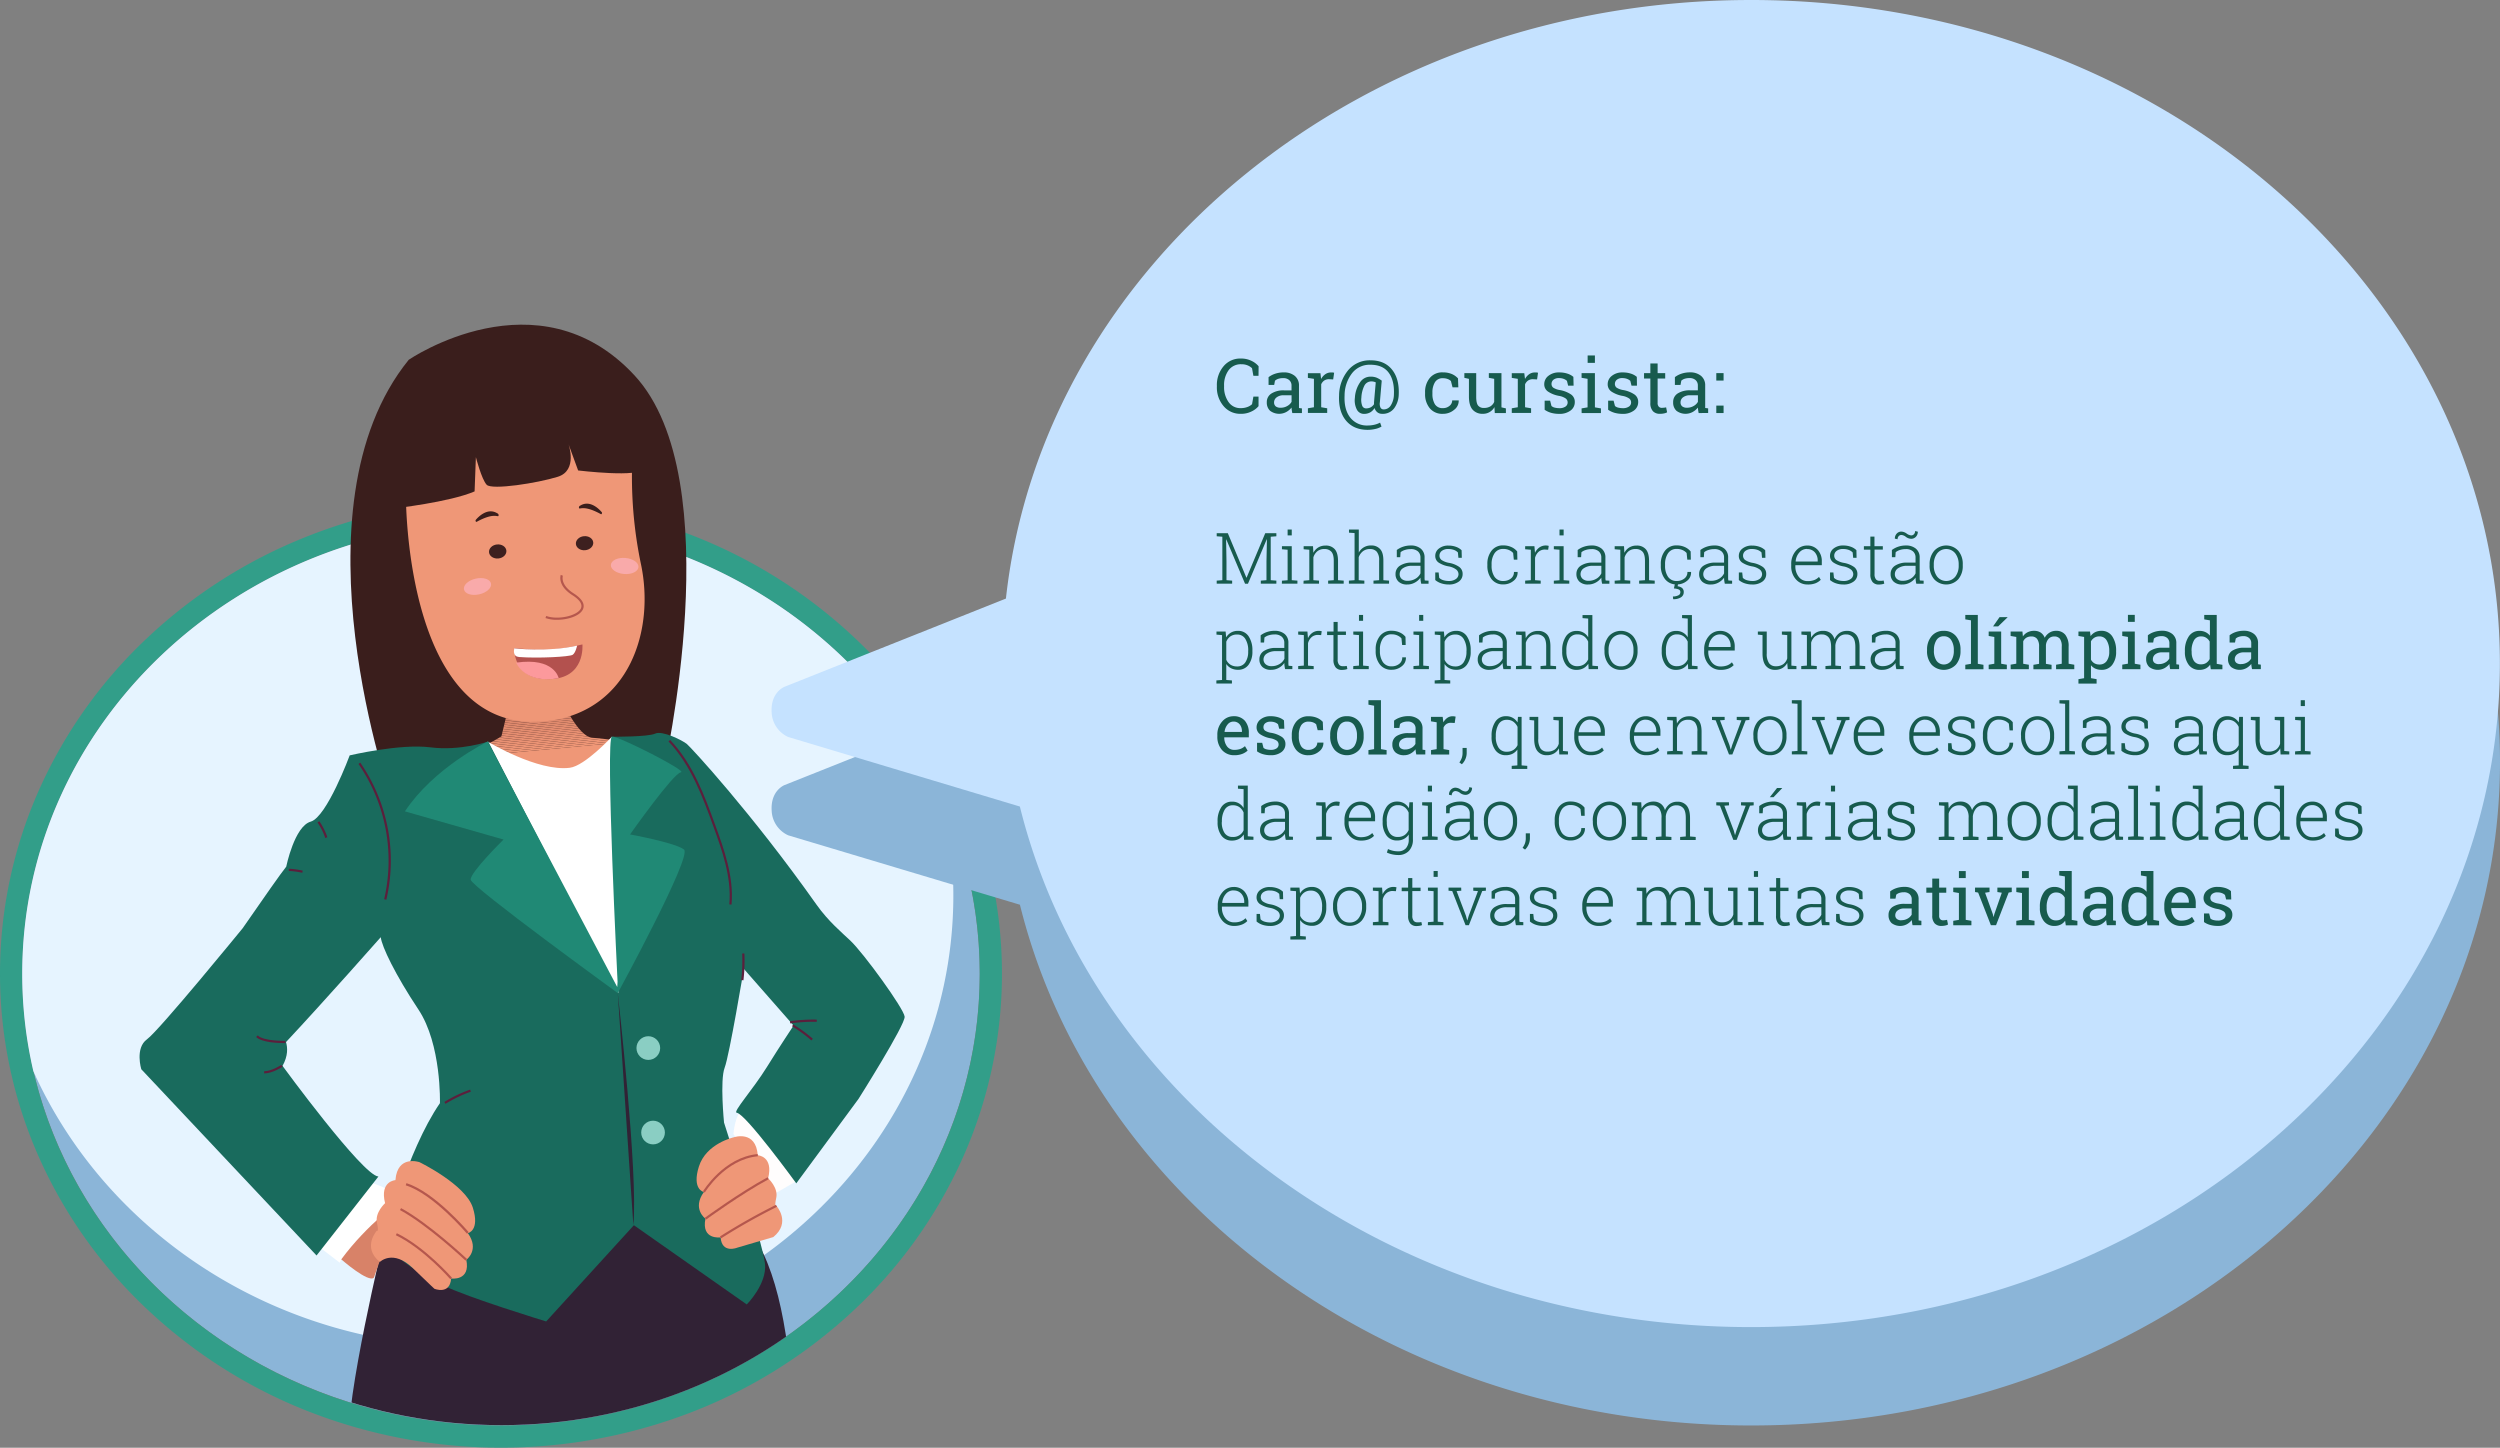 <svg xmlns="http://www.w3.org/2000/svg" xmlns:xlink="http://www.w3.org/1999/xlink" viewBox="0 0 1124.64 651.26"><rect x="0" y="0" width="1124.64" height="651.26" fill="#808080" stroke="none"/><defs><style>.cls-1{fill:#e6f4ff;}.cls-2{fill:none;}.cls-3{fill:#8bb5d8;}.cls-4{fill:#329e89;}.cls-5{clip-path:url(#clip-path);}.cls-6{fill:#c5e2ff;}.cls-7{clip-path:url(#clip-path-2);}.cls-8{fill:#fffdfd;}.cls-9{fill:#fff;}.cls-10{fill:#3a1e1c;}.cls-11{clip-path:url(#clip-path-3);}.cls-12{fill:#d88268;}.cls-13{fill:#d98369;}.cls-14{fill:#da8469;}.cls-15{fill:#db856a;}.cls-16{fill:#dc866b;}.cls-17{fill:#dd876b;}.cls-18{fill:#de886c;}.cls-19{fill:#df896d;}.cls-20{fill:#e08a6d;}.cls-21{fill:#e18b6e;}.cls-22{fill:#e28c6f;}.cls-23{fill:#e48d70;}.cls-24{fill:#e58d70;}.cls-25{fill:#e68e71;}.cls-26{fill:#e78f72;}.cls-27{fill:#e89072;}.cls-28{fill:#e99173;}.cls-29{fill:#ea9274;}.cls-30{fill:#eb9374;}.cls-31{fill:#ec9475;}.cls-32{fill:#ed9576;}.cls-33{fill:#ee9676;}.cls-34{fill:#ef9777;}.cls-35{fill:#3d201f;}.cls-36{fill:#b5574d;}.cls-37{fill:#b3514e;}.cls-38{fill:#312235;}.cls-39{fill:#fc999c;}.cls-40{fill:#f9aaaa;}.cls-41{fill:#196b5d;}.cls-42{fill:#208975;}.cls-43{fill:#8acec3;}.cls-44{fill:#5b1f3c;}.cls-45{fill:#175b4e;}</style><clipPath id="clip-path"><path class="cls-1" d="M428.87,402.79a192.51,192.51,0,0,0-5.05-43.86c-32.69-73-109.23-124.15-198.45-124.15C106.43,234.78,10,325.78,10,438a193.16,193.16,0,0,0,5,43.87C47.74,554.84,124.28,606,213.5,606,332.44,606,428.87,515,428.87,402.79Z"/></clipPath><clipPath id="clip-path-2"><path class="cls-2" d="M541.11,351.64c-10.3-18-97.34-31.5-97.34-31.5S301.45,131.38,232.44,137.81s-80.25,56.58-80.25,56.58l-32.63,66.55C54.29,295.86,10.25,362,10.25,437.86c0,112.25,96.43,203.24,215.37,203.24,117.57,0,213.12-88.9,215.32-199.35C473.29,419.44,549.06,365.51,541.11,351.64Z"/></clipPath><clipPath id="clip-path-3"><path class="cls-2" d="M227.93,321.46l-2.36,9.79s-19.92,12.89-37.91,11.87c-5.34-.31,67.76,42.79,71.74,42.94s34.38-50.15,34.38-50.15-20.41-3.74-27.17-4-14.47-18.28-14.47-18.28Z"/></clipPath></defs><title>5-fala1</title><g id="Camada_5" data-name="Camada 5"><ellipse class="cls-3" cx="225.37" cy="438.02" rx="215.37" ry="203.24"/><path class="cls-4" d="M225.37,234.78c119,0,215.37,91,215.37,203.24S344.32,641.26,225.37,641.26,10,550.27,10,438s96.42-203.24,215.37-203.24m0-10a235.1,235.1,0,0,0-87.54,16.69A225.72,225.72,0,0,0,66.22,287,212.37,212.37,0,0,0,17.8,354.82a203.34,203.34,0,0,0,0,166.4A212.3,212.3,0,0,0,66.22,589a225.89,225.89,0,0,0,71.61,45.57,238.05,238.05,0,0,0,175.08,0A225.94,225.94,0,0,0,384.53,589a212.12,212.12,0,0,0,48.41-67.79,203.34,203.34,0,0,0,0-166.4A212.19,212.19,0,0,0,384.53,287a225.76,225.76,0,0,0-71.62-45.57,235.1,235.1,0,0,0-87.54-16.69Z"/><path class="cls-1" d="M428.87,402.79a192.51,192.51,0,0,0-5.05-43.86c-32.69-73-109.23-124.15-198.45-124.15C106.43,234.78,10,325.78,10,438a193.16,193.16,0,0,0,5,43.87C47.74,554.84,124.28,606,213.5,606,332.44,606,428.87,515,428.87,402.79Z"/><g class="cls-5"><circle class="cls-1" cx="306.79" cy="408.71" r="104.58"/><circle class="cls-1" cx="306.79" cy="408.71" r="100.64"/><circle class="cls-1" cx="306.79" cy="408.71" r="98.66"/><circle class="cls-1" cx="306.79" cy="408.71" r="96.69"/><circle class="cls-1" cx="306.79" cy="408.71" r="94.72"/><circle class="cls-1" cx="306.79" cy="408.71" r="92.74"/><circle class="cls-1" cx="306.79" cy="408.71" r="90.77"/><circle class="cls-1" cx="306.79" cy="408.71" r="88.8"/><circle class="cls-1" cx="306.79" cy="408.71" r="86.82"/><circle class="cls-1" cx="306.79" cy="408.71" r="84.85"/><circle class="cls-1" cx="306.79" cy="408.71" r="82.88"/><circle class="cls-1" cx="306.79" cy="408.71" r="80.9"/><circle class="cls-1" cx="306.79" cy="408.71" r="78.93"/><circle class="cls-1" cx="306.79" cy="408.71" r="76.96"/><circle class="cls-1" cx="306.79" cy="408.71" r="74.98"/><circle class="cls-1" cx="306.79" cy="408.71" r="73.01"/><circle class="cls-1" cx="306.79" cy="408.71" r="71.04"/><circle class="cls-1" cx="306.79" cy="408.71" r="69.06"/><circle class="cls-1" cx="306.79" cy="408.71" r="67.09"/><circle class="cls-1" cx="306.79" cy="408.71" r="65.12"/><circle class="cls-1" cx="306.79" cy="408.71" r="63.15"/><circle class="cls-1" cx="306.79" cy="408.71" r="61.17"/><circle class="cls-1" cx="306.79" cy="408.71" r="59.2"/><circle class="cls-1" cx="306.79" cy="408.71" r="57.23"/><circle class="cls-1" cx="306.79" cy="408.71" r="55.25"/><circle class="cls-1" cx="306.79" cy="408.71" r="53.28"/><circle class="cls-1" cx="306.79" cy="408.71" r="51.31"/><circle class="cls-1" cx="306.79" cy="408.71" r="49.33"/><circle class="cls-1" cx="306.79" cy="408.71" r="47.36"/><circle class="cls-1" cx="306.79" cy="408.71" r="45.39"/><circle class="cls-1" cx="306.79" cy="408.71" r="43.41"/><circle class="cls-1" cx="306.79" cy="408.71" r="41.44"/><circle class="cls-1" cx="306.79" cy="408.71" r="39.47"/><circle class="cls-1" cx="306.79" cy="408.71" r="37.49"/><circle class="cls-1" cx="306.79" cy="408.71" r="35.52"/><circle class="cls-1" cx="306.79" cy="408.71" r="33.55"/><circle class="cls-1" cx="306.79" cy="408.71" r="31.57"/><circle class="cls-1" cx="306.79" cy="408.71" r="29.6"/><circle class="cls-1" cx="306.79" cy="408.71" r="27.63"/><circle class="cls-1" cx="306.79" cy="408.71" r="25.65"/><circle class="cls-1" cx="306.79" cy="408.71" r="23.68"/><circle class="cls-1" cx="306.79" cy="408.71" r="21.71"/><circle class="cls-1" cx="306.79" cy="408.71" r="19.73"/><circle class="cls-1" cx="306.79" cy="408.71" r="17.76"/><circle class="cls-1" cx="306.79" cy="408.71" r="15.79"/><circle class="cls-1" cx="306.79" cy="408.71" r="13.81"/><circle class="cls-1" cx="306.79" cy="408.71" r="11.84"/><circle class="cls-1" cx="306.79" cy="408.71" r="9.87"/><circle class="cls-1" cx="306.79" cy="408.71" r="7.89"/><circle class="cls-1" cx="306.79" cy="408.71" r="5.92"/><circle class="cls-1" cx="306.79" cy="408.71" r="3.95"/><circle class="cls-1" cx="306.79" cy="408.71" r="1.97"/></g><path class="cls-3" d="M787.8,44.22c-174.89,0-318.64,118.13-335.23,269.27L353,353.14s-6.51,2.41-5.85,11.74a12.7,12.7,0,0,0,7.43,10.89L458.82,407C492,541,626.68,641.26,787.8,641.26c186,0,336.84-133.65,336.84-298.52S973.83,44.22,787.8,44.22Z"/><path class="cls-6" d="M787.75,0C612.85,0,469.11,118.13,452.52,269.27L353,308.92s-6.51,2.41-5.86,11.74a12.7,12.7,0,0,0,7.44,10.88l104.21,31.28C492,496.78,626.63,597,787.75,597c186,0,336.84-133.65,336.84-298.52S973.78,0,787.75,0Z"/><g class="cls-7"><path class="cls-8" d="M329.94,510.18s.78-10,4.41-10.57l24.22,31.55-9.37,5.44Z"/><path class="cls-9" d="M153.53,566.53s24.48-21.86,24.48-27-14.35-8.34-14.35-8.34l-20.41,29.5,9.58,7.33Z"/><path class="cls-10" d="M176.44,360.74s-46.9-131.84,7.44-198.9c0,0,58.11-39.81,101.53,7s13,178.54,13,178.54Z"/><g class="cls-11"><polygon class="cls-12" points="293.71 313.64 293.74 313.95 182.31 324.32 182.31 313.64 293.71 313.64"/><polygon class="cls-12" points="293.74 313.95 293.78 314.33 293.78 314.76 182.31 325.13 182.31 324.32 293.74 313.95"/><polygon class="cls-13" points="293.78 315.57 182.31 325.95 182.31 325.13 293.78 314.76 293.78 315.57"/><polygon class="cls-14" points="293.78 316.39 182.31 326.76 182.31 325.95 293.78 315.57 293.78 316.39"/><polygon class="cls-15" points="293.78 317.2 182.31 327.57 182.31 326.76 293.78 316.39 293.78 317.2"/><polygon class="cls-16" points="293.78 318.01 182.31 328.39 182.31 327.57 293.78 317.2 293.78 318.01"/><polygon class="cls-17" points="293.78 318.83 182.31 329.2 182.31 328.39 293.78 318.01 293.78 318.83"/><polygon class="cls-18" points="293.78 319.64 182.31 330.01 182.31 329.2 293.78 318.83 293.78 319.64"/><polygon class="cls-19" points="293.78 320.45 182.31 330.83 182.31 330.01 293.78 319.64 293.78 320.45"/><polygon class="cls-20" points="293.78 321.27 182.31 331.64 182.31 330.83 293.78 320.45 293.78 321.27"/><polygon class="cls-21" points="293.78 322.08 182.31 332.45 182.31 331.64 293.78 321.27 293.78 322.08"/><polygon class="cls-22" points="293.78 322.89 182.31 333.27 182.31 332.45 293.78 322.08 293.78 322.89"/><polygon class="cls-23" points="293.78 323.71 182.31 334.08 182.31 333.27 293.78 322.89 293.78 323.71"/><polygon class="cls-24" points="293.78 324.52 182.31 334.89 182.31 334.08 293.78 323.71 293.78 324.52"/><polygon class="cls-25" points="293.78 325.33 182.31 335.71 182.31 334.89 293.78 324.52 293.78 325.33"/><polygon class="cls-26" points="293.78 326.14 182.31 336.52 182.31 335.71 293.78 325.33 293.78 326.14"/><polygon class="cls-27" points="293.78 326.96 182.31 337.33 182.31 336.52 293.78 326.14 293.78 326.96"/><polygon class="cls-28" points="293.78 327.77 182.31 338.14 182.31 337.33 293.78 326.96 293.78 327.77"/><polygon class="cls-29" points="293.78 328.58 182.31 338.96 182.31 338.14 293.78 327.77 293.78 328.58"/><polygon class="cls-30" points="293.78 329.4 182.31 339.77 182.31 338.96 293.78 328.58 293.78 329.4"/><polygon class="cls-31" points="293.78 330.21 182.31 340.58 182.31 339.77 293.78 329.4 293.78 330.21"/><polygon class="cls-32" points="293.78 331.02 182.31 341.4 182.31 340.58 293.78 330.21 293.78 331.02"/><polygon class="cls-33" points="293.78 331.84 182.31 342.21 182.31 341.4 293.78 331.02 293.78 331.84"/><polygon class="cls-34" points="293.78 332.65 182.31 343.02 182.31 342.21 293.78 331.84 293.78 332.65"/><polygon class="cls-34" points="184.35 386.21 182.31 364.39 182.31 343.02 293.78 332.65 293.78 386.21 184.35 386.21"/></g><path class="cls-34" d="M182.6,222.54s-.88,110.78,64.76,101.68c35.49-4.92,47.51-40.41,40.88-70.91a191.62,191.62,0,0,1-3.79-46.77s-4.08-29.37-38.7-20.3S196.11,192,196.11,192,180.54,195.13,182.6,222.54Z"/><path class="cls-10" d="M177.07,228.73s25.09-2.78,36.43-7.67l.58-15.4s2.55,9.93,4.85,12.41,22.88-.74,32-3.59,4.81-14.7,4.81-14.7l4.34,11.86s28.57,3.44,28.73-.93S285,186,276.62,182s-73.88-4.43-83.08,4.1S177.53,216.52,177.07,228.73Z"/><ellipse class="cls-35" cx="262.95" cy="244.39" rx="3.92" ry="3.17" transform="translate(-22.42 26.6) rotate(-5.56)"/><ellipse class="cls-35" cx="223.88" cy="248.1" rx="3.92" ry="3.17" transform="translate(-22.97 22.84) rotate(-5.56)"/><path class="cls-36" d="M250.55,278.83a15.34,15.34,0,0,1-5.17-.8l.35-.94c5.16,1.91,13.88,0,15.56-3.33,1.13-2.28-1.44-4.53-3.78-6-6.89-4.38-5.32-8.93-5.25-9.13l.94.35c0,.16-1.33,4,4.84,7.94,4.88,3.1,4.95,5.69,4.14,7.31C260.72,277.15,255.37,278.83,250.55,278.83Z"/><path class="cls-37" d="M262,289.89c-18.37,4.75-31.32.71-30.6,2,0,0-.78,13.73,15.42,13.63C263.55,305.45,262,289.89,262,289.89Z"/><path class="cls-9" d="M219.38,333.59s22.52,13.65,36.94,11.8c6.84-.87,18.95-14,18.95-14l13,129.74-49.8,2.24Z"/><path class="cls-38" d="M172.66,557.55S155.05,630.13,157,650s4.68,52.17,34,146c0,0,78.26,32.38,150.2-.81,0,0,6.29-1.86,10.91-43.81s12.42-142.59-8.72-187.47S172.66,557.55,172.66,557.55Z"/><path class="cls-10" d="M270.81,230.55s-4.74-6.21-9.75-3.11a.89.89,0,0,0-.58,1.12c.25.84,1.91-1.63,9.83,2.73C270.31,231.29,270.81,231.58,270.81,230.55Z"/><path class="cls-10" d="M213.93,234s4.75-6.2,9.75-3.1a.89.89,0,0,1,.58,1.12c-.25.83-1.91-1.64-9.83,2.73C214.43,234.73,213.93,235,213.93,234Z"/><path class="cls-9" d="M259.62,290.44s-.65,3.21-2,4.12-15.59,1.66-24.11,1c-2.87-.24-2.32-2.92-2.18-3.89C231.35,291.63,246.09,293.49,259.62,290.44Z"/><path class="cls-39" d="M251.34,305.09s-1.86-9.5-19.13-7C232.21,298.13,235.94,307.82,251.34,305.09Z"/><ellipse class="cls-40" cx="281.01" cy="254.61" rx="3.62" ry="6.23" transform="translate(3.96 513.52) rotate(-85.24)"/><ellipse class="cls-40" cx="214.79" cy="263.85" rx="6.23" ry="3.62" transform="translate(-52.96 53.94) rotate(-12.76)"/><path class="cls-41" d="M334.61,435.84,357,461.35s-6.12,9.16-12,18.65c-6.27,10.12-15.54,20.35-13.57,20.57,4,.44,26.78,31.77,26.78,31.77l28-38s21.11-33.38,20.75-37-18.37-28.47-24.44-34.21c-3.74-3.54-9.95-8.73-15.17-16.12-29.22-41.32-56.53-70.82-58.39-72.35s-11-6.17-14.23-4.64-19.19,1.4-19.19,1.4l2.64,115.37L219.63,333.58s-12.56,4.34-26.08,2.61-36.24,3.62-36.24,3.62-10.24,27.71-17.55,29.81-11,20.26-11,20.26c-2.17,2.65-10.18,14.08-19.61,27.71h0s-37.48,45.94-43,49.92S63.56,481,63.56,481l78.84,83.79,27.83-35.52c-7.13-.49-43.13-49.77-43.13-49.77,2.53-4.53,2.3-8.25,1.56-10.71,17.3-18.49,42.63-47.19,42.63-47.19.41,4.07,6.47,16.8,16.93,32.52s9.69,42.14,9.69,42.14c-14.94,21.68-25,61.34-25,61.34s1,7.93,26.28,20.55c11,5.5,46.51,16.31,46.51,16.31l39.46-43.29,50.78,35.64s9.12-9.12,8.21-18.27S325.71,505,325.71,505s-1.89-19,.27-24.66S334.61,435.84,334.61,435.84Z"/><path class="cls-12" d="M153.53,566.53s12.2,10.71,14.67,8.24l12.43-35.2S165.06,550.81,153.53,566.53Z"/><path class="cls-34" d="M170.88,567.7s5.9-5.86,14.86,2.8,9.68,9.26,9.68,9.26,7,2.88,7.52-4.62c0,0,8.8,1.29,6.83-8.4,0,0,6.13-4.42.7-12,0,0,5.51-1.05,2.24-11.46s-24-20.47-24-20.47-9.94-3.49-10.82,8.08c0,0-7.16.37-4.66,10.37,0,0-4.65,4.21-3.65,8.77s-.11,3.67-.11,3.67S162.79,561.13,170.88,567.7Z"/><path class="cls-36" d="M202.56,575.46c-.11-.13-11.87-13.67-24.48-19.79l.43-.9c12.8,6.21,24.69,19.9,24.81,20Z"/><path class="cls-36" d="M209.42,567.1c-.17-.16-17.14-16.09-29.48-22.74l.48-.88c12.45,6.71,29.52,22.73,29.69,22.9Z"/><path class="cls-36" d="M210.09,555c-.15-.18-15.21-17.91-27.55-21.76l.3-1c12.61,4,27.39,21.33,28,22.07Z"/><path class="cls-34" d="M347.86,556.51l-16.17,4.75s-6.95,2.88-7.52-4.62c0,0-8.8,1.29-6.82-8.4,0,0-6.14-4.42-.71-12,0,0-5.51-1.05-2.24-11.46s15.67-13.15,15.67-13.15,9.94-3.49,10.82,8.07c0,0,7.16.38,4.66,10.37,0,0,4.65,4.21,3.65,8.78s.11,3.66.11,3.66S356,549.94,347.86,556.51Z"/><path class="cls-36" d="M324.44,557.06l-.54-.84A275.12,275.12,0,0,1,349.1,542l.43.9A273.55,273.55,0,0,0,324.44,557.06Z"/><path class="cls-36" d="M317.64,548.64l-.59-.8c.16-.12,15.84-11.55,28.27-18.25l.47.88C333.42,537.14,317.8,548.53,317.64,548.64Z"/><path class="cls-36" d="M317.07,536.46l-.86-.51c.09-.16,9.39-15.38,24.63-16.79l.09,1C326.2,521.52,317.16,536.31,317.07,536.46Z"/><path class="cls-42" d="M219.38,333.59S195.23,345.24,182.15,365l44.38,12.67s-15.11,14.85-14.79,18.07,66.17,51,66.17,51,33.54-61.51,29.81-64.56-24.29-6.81-24.29-6.81,19.48-27.6,22.87-27.94-28-16.36-31-16.06,2.52,110.28,2.52,110.28l-.15,2.38Z"/><path class="cls-38" d="M277.91,446.79s9.26,81.81,7,104.33"/><circle class="cls-43" cx="291.65" cy="471.48" r="5.33"/><circle class="cls-43" cx="293.78" cy="509.48" r="5.33"/><path class="cls-44" d="M173.81,404.74l-1-.23a76.6,76.6,0,0,0-11.55-60.85l.82-.58A77.66,77.66,0,0,1,173.81,404.74Z"/><path class="cls-44" d="M329.09,406.93l-1-.09c1.1-12.29-3.36-24.57-7.3-35.4-4.66-12.82-10-27.36-20.07-37.89l.72-.69c10.27,10.68,15.59,25.32,20.29,38.23C325.7,382,330.21,394.42,329.09,406.93Z"/><path class="cls-44" d="M146.32,377a27.46,27.46,0,0,0-3.49-7l.82-.57a28.62,28.62,0,0,1,3.62,7.2Z"/><path class="cls-44" d="M136,392.63a35.57,35.57,0,0,0-6.08-.83l0-1a35.6,35.6,0,0,1,6.25.86Z"/><path class="cls-44" d="M334.44,441l-1-.12a74.23,74.23,0,0,0,.43-11.92l1-.05A75.14,75.14,0,0,1,334.44,441Z"/><path class="cls-44" d="M355.5,460.4l-.14-1a75,75,0,0,1,12.07-.73l0,1A74.13,74.13,0,0,0,355.5,460.4Z"/><path class="cls-44" d="M365,468.05a59.33,59.33,0,0,0-8.69-6.35l.52-.86a62,62,0,0,1,8.83,6.45Z"/><path class="cls-44" d="M200.41,496.57l-.52-.85a60,60,0,0,1,11.6-5.55l.33.94A58.91,58.91,0,0,0,200.41,496.57Z"/><path class="cls-44" d="M127.77,469.24c-2.33,0-10-.2-12.54-2.74l.7-.71c2.66,2.65,12.37,2.44,12.47,2.45l0,1Z"/><path class="cls-44" d="M118.83,482.89v-1c3.43,0,7.7-2.82,7.74-2.85l.56.83C126.94,480,122.56,482.89,118.83,482.89Z"/></g><path class="cls-45" d="M566.15,169.06h-2.31l-.61-3.42a6.46,6.46,0,0,0-2-1.28,7.08,7.08,0,0,0-2.78-.5,6.78,6.78,0,0,0-5.79,2.73,11.34,11.34,0,0,0-2,6.93v.39a11.56,11.56,0,0,0,2,6.94,6.39,6.39,0,0,0,5.5,2.75,8.38,8.38,0,0,0,3-.51,6,6,0,0,0,2.08-1.26l.61-3.42h2.31v4.3A9.17,9.17,0,0,1,563,185.1a10.53,10.53,0,0,1-4.85,1.06,9.75,9.75,0,0,1-7.73-3.49,12.86,12.86,0,0,1-3-8.76v-.35a13,13,0,0,1,3-8.79,9.73,9.73,0,0,1,7.78-3.48,10.53,10.53,0,0,1,4.85,1.07,9.31,9.31,0,0,1,3.14,2.4Z"/><path class="cls-45" d="M581.35,185.81c-.1-.49-.17-.92-.23-1.31s-.09-.78-.11-1.16a7.87,7.87,0,0,1-2.37,2,6.77,6.77,0,0,1-7.3-.56,5,5,0,0,1-1.46-3.86A4.46,4.46,0,0,1,572,177a10,10,0,0,1,5.67-1.39H581v-2.09a3.22,3.22,0,0,0-1-2.5,3.92,3.92,0,0,0-2.77-.92,6.85,6.85,0,0,0-2.17.31,4,4,0,0,0-1.51.87l-.35,1.89h-2.53v-3.49a10,10,0,0,1,3-1.57,11.9,11.9,0,0,1,3.79-.58,7.52,7.52,0,0,1,5,1.56,5.45,5.45,0,0,1,1.89,4.46v8.65c0,.23,0,.46,0,.68s0,.44,0,.67l1.33.18v2.09Zm-5.26-2.39a5.78,5.78,0,0,0,3-.78,4.86,4.86,0,0,0,1.93-1.88v-2.95H577.5a5,5,0,0,0-3.18.93,2.79,2.79,0,0,0-1.17,2.26,2.27,2.27,0,0,0,.73,1.8A3.39,3.39,0,0,0,576.09,183.42Z"/><path class="cls-45" d="M588.36,170v-2.11H594l.31,2.6a6.22,6.22,0,0,1,1.89-2.15,4.31,4.31,0,0,1,2.56-.78,5.32,5.32,0,0,1,.79,0,3.59,3.59,0,0,1,.62.13l-.43,3-1.86-.1a3.77,3.77,0,0,0-2.17.6,3.92,3.92,0,0,0-1.36,1.7v10.31l2.7.47v2.09h-8.68v-2.09l2.71-.47V170.42Z"/><path class="cls-45" d="M629.23,177.48a11,11,0,0,1-2,6.11,6.34,6.34,0,0,1-5.51,2.57,3.31,3.31,0,0,1-2.1-.69,3.74,3.74,0,0,1-1.27-1.93,5.45,5.45,0,0,1-2,2,5.73,5.73,0,0,1-2.77.65,3.56,3.56,0,0,1-3.22-2,9,9,0,0,1-.85-5.26,13.53,13.53,0,0,1,2.29-6.89,5.57,5.57,0,0,1,4.62-2.6,7.48,7.48,0,0,1,2.8.43,12.27,12.27,0,0,1,2.33,1.33l-.07.06h.1l-.84,9.72a4,4,0,0,0,.35,2.51,1.6,1.6,0,0,0,1.36.69,3.73,3.73,0,0,0,3.26-1.88,9.56,9.56,0,0,0,1.35-4.79q.29-6.34-2.38-9.89t-8.23-3.54a10,10,0,0,0-8.23,3.83,16.46,16.46,0,0,0-3.35,10q-.3,6.25,2.49,9.87a9.48,9.48,0,0,0,8,3.63,13.05,13.05,0,0,0,2.95-.35,10.15,10.15,0,0,0,2.53-.94l.64,1.77a9.2,9.2,0,0,1-2.84,1.09,15.13,15.13,0,0,1-3.35.39q-6.3,0-9.76-4.14t-3.14-11.32a18.09,18.09,0,0,1,4.14-11.42,12.59,12.59,0,0,1,10-4.4q6.29,0,9.65,4.15T629.23,177.48Zm-16.81,1.42a7.64,7.64,0,0,0,.36,3.58,1.85,1.85,0,0,0,1.78,1.24,4.46,4.46,0,0,0,1.93-.42,4.15,4.15,0,0,0,1.62-1.46c0-.13,0-.27,0-.41s0-.31,0-.48l.78-8.94a5,5,0,0,0-.9-.31,4.07,4.07,0,0,0-1-.12,3.51,3.51,0,0,0-3.17,1.81A13.4,13.4,0,0,0,612.42,178.9Z"/><path class="cls-45" d="M649.17,183.6a4.42,4.42,0,0,0,2.87-1,3.07,3.07,0,0,0,1.23-2.47h2.94l0,.1a5,5,0,0,1-2.06,4.13,7.57,7.57,0,0,1-5,1.8,7.23,7.23,0,0,1-6-2.56,9.86,9.86,0,0,1-2.07-6.42v-.7a9.81,9.81,0,0,1,2.08-6.4,7.22,7.22,0,0,1,6-2.56,10,10,0,0,1,3.88.71,7.88,7.88,0,0,1,2.85,2l.15,4h-2.61l-.72-2.82a4.13,4.13,0,0,0-1.49-.91,5.56,5.56,0,0,0-2.06-.35,3.94,3.94,0,0,0-3.67,1.85,8.68,8.68,0,0,0-1.11,4.54v.7a8.86,8.86,0,0,0,1.1,4.59A4,4,0,0,0,649.17,183.6Z"/><path class="cls-45" d="M672.28,183.15a5.81,5.81,0,0,1-5.26,3,5.77,5.77,0,0,1-4.57-1.88q-1.63-1.87-1.64-5.84v-8l-2.06-.46v-2.11h5.33v10.62c0,1.92.28,3.23.85,3.95a3.14,3.14,0,0,0,2.64,1.08,5.39,5.39,0,0,0,2.88-.7,4.44,4.44,0,0,0,1.72-2V170.42l-2.41-.46v-2.11h5.68v15.4l2,.47v2.09h-5Z"/><path class="cls-45" d="M680.08,170v-2.11h5.63l.32,2.6a6.3,6.3,0,0,1,1.88-2.15,4.32,4.32,0,0,1,2.57-.78,5.27,5.27,0,0,1,.78,0,3.75,3.75,0,0,1,.63.13l-.43,3-1.86-.1a3.78,3.78,0,0,0-2.18.6,4,4,0,0,0-1.36,1.7v10.31l2.71.47v2.09h-8.69v-2.09l2.71-.47V170.42Z"/><path class="cls-45" d="M707.89,173.49h-2.46l-.53-2.16a4.61,4.61,0,0,0-1.5-.9,5.72,5.72,0,0,0-2-.34,3.78,3.78,0,0,0-2.59.76,2.42,2.42,0,0,0-.85,1.84,2.06,2.06,0,0,0,.75,1.68,7.72,7.72,0,0,0,3,1.1,13,13,0,0,1,5.06,2,4,4,0,0,1,1.66,3.36,4.62,4.62,0,0,1-1.93,3.87,8.09,8.09,0,0,1-5.06,1.48,13.39,13.39,0,0,1-3.67-.47,10.07,10.07,0,0,1-2.9-1.37l0-4.1h2.46l.61,2.4a3.42,3.42,0,0,0,1.54.75,8.78,8.78,0,0,0,2,.23,4.59,4.59,0,0,0,2.73-.7,2.18,2.18,0,0,0,1-1.85,2.22,2.22,0,0,0-.82-1.78,7.59,7.59,0,0,0-3.11-1.21,13.07,13.07,0,0,1-4.93-1.95,3.89,3.89,0,0,1-1.66-3.32,4.69,4.69,0,0,1,1.86-3.73,7.39,7.39,0,0,1,4.86-1.54,11.66,11.66,0,0,1,3.67.53,7.65,7.65,0,0,1,2.71,1.47Z"/><path class="cls-45" d="M711.48,183.72l2.7-.47V170.42l-2.7-.46v-2.11h6v15.4l2.71.47v2.09h-8.68Zm6-20.47h-3.27v-3.34h3.27Z"/><path class="cls-45" d="M736.4,173.49h-2.46l-.53-2.16a4.61,4.61,0,0,0-1.5-.9,5.76,5.76,0,0,0-2-.34,3.75,3.75,0,0,0-2.59.76,2.39,2.39,0,0,0-.85,1.84,2.06,2.06,0,0,0,.75,1.68,7.65,7.65,0,0,0,3,1.1,13.12,13.12,0,0,1,5.07,2,4,4,0,0,1,1.66,3.36,4.63,4.63,0,0,1-1.94,3.87,8.06,8.06,0,0,1-5,1.48,13.34,13.34,0,0,1-3.67-.47,10.13,10.13,0,0,1-2.91-1.37v-4.1h2.45l.62,2.4a3.43,3.43,0,0,0,1.53.75,8.8,8.8,0,0,0,2,.23,4.64,4.64,0,0,0,2.73-.7,2.18,2.18,0,0,0,1-1.85,2.25,2.25,0,0,0-.82-1.78,7.65,7.65,0,0,0-3.12-1.21,13.14,13.14,0,0,1-4.93-1.95,3.91,3.91,0,0,1-1.66-3.32,4.67,4.67,0,0,1,1.87-3.73,7.37,7.37,0,0,1,4.86-1.54,11.55,11.55,0,0,1,3.66.53,7.56,7.56,0,0,1,2.71,1.47Z"/><path class="cls-45" d="M745.69,163.51v4.34h3.41v2.42h-3.41v10.91a2.41,2.41,0,0,0,.53,1.77,1.86,1.86,0,0,0,1.38.52,7.15,7.15,0,0,0,1-.08c.36,0,.67-.1.91-.15l.45,2.24a4.3,4.3,0,0,1-1.36.49,8.47,8.47,0,0,1-1.8.19A4.21,4.21,0,0,1,743.6,185a5.24,5.24,0,0,1-1.18-3.77V170.27h-2.84v-2.42h2.84v-4.34Z"/><path class="cls-45" d="M764.15,185.81c-.1-.49-.17-.92-.23-1.31s-.09-.78-.11-1.16a8,8,0,0,1-2.37,2,6.77,6.77,0,0,1-7.3-.56,5,5,0,0,1-1.46-3.86,4.46,4.46,0,0,1,2.07-3.94,10,10,0,0,1,5.67-1.39h3.37v-2.09a3.22,3.22,0,0,0-1-2.5,3.92,3.92,0,0,0-2.77-.92,6.85,6.85,0,0,0-2.17.31,4,4,0,0,0-1.51.87l-.35,1.89h-2.53v-3.49a10,10,0,0,1,3-1.57,11.9,11.9,0,0,1,3.79-.58,7.52,7.52,0,0,1,4.95,1.56,5.45,5.45,0,0,1,1.89,4.46v8.65c0,.23,0,.46,0,.68s0,.44,0,.67l1.33.18v2.09Zm-5.26-2.39a5.78,5.78,0,0,0,3-.78,4.86,4.86,0,0,0,1.93-1.88v-2.95H760.3a5,5,0,0,0-3.18.93A2.79,2.79,0,0,0,756,181a2.27,2.27,0,0,0,.73,1.8A3.39,3.39,0,0,0,758.89,183.42Z"/><path class="cls-45" d="M775.36,171.2h-3.27v-3.35h3.27Zm0,14.61h-3.27v-3.35h3.27Z"/><path class="cls-45" d="M569.94,242.61l-.09,0-8.45,20h-1.3l-8.44-19.94-.09,0,.17,9.87V261l2.55.2v1.38h-6.95v-1.38l2.54-.2V241.45l-2.54-.2v-1.39h5l8.35,20h.1l8.39-20h5v1.39l-2.54.2V261l2.54.2v1.38h-7v-1.38l2.55-.2v-8.47Z"/><path class="cls-45" d="M576.69,261.23l2.55-.2V247.3l-2.55-.21V245.7h4.41V261l2.55.2v1.38h-7Zm4.41-20.37h-1.86v-2.63h1.86Z"/><path class="cls-45" d="M586.44,261.23,589,261V247.3l-2.55-.21V245.7h4.21l.17,3a6.06,6.06,0,0,1,2.19-2.42,6.23,6.23,0,0,1,3.28-.85,5.22,5.22,0,0,1,4.19,1.68q1.42,1.68,1.43,5.24V261l2.55.2v1.38h-7v-1.38L600,261v-8.7c0-1.94-.36-3.31-1.09-4.11a3.93,3.93,0,0,0-3.08-1.2,4.77,4.77,0,0,0-3.21,1,5.73,5.73,0,0,0-1.79,2.75V261l2.54.2v1.38h-7Z"/><path class="cls-45" d="M606.85,239.63v-1.4h4.41v10.36a6,6,0,0,1,5.53-3.2,5.1,5.1,0,0,1,4.1,1.66c1,1.1,1.43,2.82,1.43,5.14V261l2.55.2v1.38h-7v-1.38l2.54-.2v-8.87a5.83,5.83,0,0,0-1.08-3.95,3.83,3.83,0,0,0-3-1.19,5,5,0,0,0-3.21,1,5.88,5.88,0,0,0-1.9,2.68V261l2.54.2v1.38h-6.95v-1.38l2.55-.2v-21.2Z"/><path class="cls-45" d="M639.35,262.61c-.12-.57-.21-1.07-.26-1.48a8.93,8.93,0,0,1-.08-1.27,7.43,7.43,0,0,1-2.5,2.2,7,7,0,0,1-3.52.88,5.4,5.4,0,0,1-3.84-1.28,4.53,4.53,0,0,1-1.36-3.47,4.3,4.3,0,0,1,2-3.72,9.57,9.57,0,0,1,5.47-1.38H639v-2.23a3.57,3.57,0,0,0-1.17-2.84,4.72,4.72,0,0,0-3.25-1,8.12,8.12,0,0,0-2.58.39,5.7,5.7,0,0,0-1.94,1l-.16,2.26h-1.54v-3.25a10,10,0,0,1,2.81-1.47,10.65,10.65,0,0,1,3.47-.56,6.81,6.81,0,0,1,4.5,1.42,5,5,0,0,1,1.71,4.08v8.31c0,.35,0,.68,0,1s.05.62.1.93l1.69.1v1.38Zm-6.16-1.33a6.71,6.71,0,0,0,3.58-.94,5.53,5.53,0,0,0,2.24-2.42v-3.39h-3.77a7,7,0,0,0-4.07,1.06,3.14,3.14,0,0,0-1.52,2.66,2.79,2.79,0,0,0,.94,2.2A3.83,3.83,0,0,0,633.19,261.28Z"/><path class="cls-45" d="M657.6,250.92h-1.53l-.22-2.39a4.75,4.75,0,0,0-1.77-1.14,7,7,0,0,0-2.46-.41,4.57,4.57,0,0,0-3.07.89,2.65,2.65,0,0,0-1,2.07,2.46,2.46,0,0,0,.89,1.94,8.6,8.6,0,0,0,3.52,1.34,11.46,11.46,0,0,1,4.51,1.84,3.78,3.78,0,0,1,1.5,3.16,4.08,4.08,0,0,1-1.71,3.41,7.25,7.25,0,0,1-4.52,1.31,10.47,10.47,0,0,1-3.41-.53,8,8,0,0,1-2.67-1.47v-3.41h1.52l.26,2.41a4.35,4.35,0,0,0,1.9,1.08,8.34,8.34,0,0,0,2.4.34,5.2,5.2,0,0,0,3.2-.89,2.64,2.64,0,0,0,1.18-2.16,2.76,2.76,0,0,0-1-2.08,8.05,8.05,0,0,0-3.52-1.45,11.91,11.91,0,0,1-4.48-1.74,3.55,3.55,0,0,1-1.46-3,4.05,4.05,0,0,1,1.64-3.27,6.63,6.63,0,0,1,4.33-1.34A9.65,9.65,0,0,1,655,246a6.72,6.72,0,0,1,2.51,1.54Z"/><path class="cls-45" d="M676.35,261.36a5.32,5.32,0,0,0,3.28-1.06,3.49,3.49,0,0,0,1.42-3h1.66l0,.1a4.64,4.64,0,0,1-1.87,3.92,7,7,0,0,1-4.52,1.58,6.43,6.43,0,0,1-5.33-2.37,9.47,9.47,0,0,1-1.89-6.09v-.65a9.42,9.42,0,0,1,1.89-6.06,6.39,6.39,0,0,1,5.32-2.38,8.54,8.54,0,0,1,3.57.74,6.86,6.86,0,0,1,2.64,2l.08,3.68H681l-.3-3a5.34,5.34,0,0,0-1.87-1.33,6.17,6.17,0,0,0-2.53-.5,4.51,4.51,0,0,0-4,2,8.62,8.62,0,0,0-1.3,4.9v.65a8.74,8.74,0,0,0,1.29,4.94A4.55,4.55,0,0,0,676.35,261.36Z"/><path class="cls-45" d="M690.27,245.7l.24,2.82v.2a6,6,0,0,1,2-2.45,5,5,0,0,1,2.94-.88,5.65,5.65,0,0,1,1.25.17l-.25,1.75-1.39-.09a4.25,4.25,0,0,0-2.9,1,5.47,5.47,0,0,0-1.61,2.73V261l2.54.2v1.38H686.1v-1.38l2.55-.2V247.3l-2.55-.21V245.7h4.17Z"/><path class="cls-45" d="M699,261.23l2.55-.2V247.3l-2.55-.21V245.7h4.41V261l2.54.2v1.38H699Zm4.41-20.37h-1.86v-2.63h1.86Z"/><path class="cls-45" d="M720.73,262.61a15,15,0,0,1-.27-1.48,10.69,10.69,0,0,1-.08-1.27,7.34,7.34,0,0,1-2.5,2.2,7,7,0,0,1-3.51.88,5.42,5.42,0,0,1-3.85-1.28,4.57,4.57,0,0,1-1.36-3.47,4.31,4.31,0,0,1,2-3.72,9.52,9.52,0,0,1,5.47-1.38h3.73v-2.23a3.6,3.6,0,0,0-1.16-2.84,4.74,4.74,0,0,0-3.26-1,8.06,8.06,0,0,0-2.57.39,5.66,5.66,0,0,0-1.95,1l-.15,2.26h-1.55l0-3.25a9.88,9.88,0,0,1,2.8-1.47,10.76,10.76,0,0,1,3.48-.56,6.85,6.85,0,0,1,4.5,1.42,5,5,0,0,1,1.7,4.08v8.31c0,.35,0,.68,0,1a7.37,7.37,0,0,0,.11.93l1.68.1v1.38Zm-6.16-1.33a6.74,6.74,0,0,0,3.58-.94,5.51,5.51,0,0,0,2.23-2.42v-3.39h-3.76a7,7,0,0,0-4.07,1.06,3.13,3.13,0,0,0-1.53,2.66,2.8,2.8,0,0,0,1,2.2A3.81,3.81,0,0,0,714.57,261.28Z"/><path class="cls-45" d="M726.37,261.23l2.54-.2V247.3l-2.54-.21V245.7h4.2l.17,3a6,6,0,0,1,2.2-2.42,6.17,6.17,0,0,1,3.27-.85,5.22,5.22,0,0,1,4.19,1.68q1.44,1.68,1.44,5.24V261l2.54.2v1.38h-7v-1.38L740,261v-8.7c0-1.94-.36-3.31-1.09-4.11a3.93,3.93,0,0,0-3.08-1.2,4.8,4.8,0,0,0-3.21,1,5.73,5.73,0,0,0-1.79,2.75V261l2.55.2v1.38h-7Z"/><path class="cls-45" d="M754.38,261.36a5.32,5.32,0,0,0,3.28-1.06,3.49,3.49,0,0,0,1.43-3h1.65l0,.1a4.66,4.66,0,0,1-1.86,3.92,7,7,0,0,1-4.53,1.58,6.43,6.43,0,0,1-5.33-2.37,9.47,9.47,0,0,1-1.89-6.09v-.65a9.42,9.42,0,0,1,1.89-6.06,6.4,6.4,0,0,1,5.32-2.38,8.54,8.54,0,0,1,3.57.74,7,7,0,0,1,2.65,2l.07,3.68h-1.59l-.3-3a5.39,5.39,0,0,0-1.86-1.33,6.26,6.26,0,0,0-2.54-.5,4.51,4.51,0,0,0-4,2,8.62,8.62,0,0,0-1.3,4.9v.65a8.66,8.66,0,0,0,1.3,4.94A4.52,4.52,0,0,0,754.38,261.36Zm.49,1.39-.18,1a3.76,3.76,0,0,1,2,.76,2.33,2.33,0,0,1,.75,1.91,2.65,2.65,0,0,1-1.23,2.28,6.24,6.24,0,0,1-3.53.85l-.11-1.22a5.21,5.21,0,0,0,2.35-.48,1.51,1.51,0,0,0,1-1.4,1.29,1.29,0,0,0-.64-1.24,6.34,6.34,0,0,0-2.26-.48l.43-2Z"/><path class="cls-45" d="M775.93,262.61a15,15,0,0,1-.27-1.48,10.69,10.69,0,0,1-.07-1.27,7.43,7.43,0,0,1-2.5,2.2,7,7,0,0,1-3.52.88,5.38,5.38,0,0,1-3.84-1.28,4.53,4.53,0,0,1-1.36-3.47,4.3,4.3,0,0,1,2-3.72,9.57,9.57,0,0,1,5.47-1.38h3.74v-2.23a3.57,3.57,0,0,0-1.17-2.84,4.74,4.74,0,0,0-3.26-1,8.1,8.1,0,0,0-2.57.39,5.7,5.7,0,0,0-1.94,1l-.16,2.26h-1.55l0-3.25a10,10,0,0,1,2.8-1.47,10.76,10.76,0,0,1,3.48-.56,6.81,6.81,0,0,1,4.5,1.42,5,5,0,0,1,1.7,4.08v8.31c0,.35,0,.68,0,1a7.34,7.34,0,0,0,.1.93l1.69.1v1.38Zm-6.16-1.33a6.71,6.71,0,0,0,3.58-.94,5.53,5.53,0,0,0,2.24-2.42v-3.39h-3.77a7,7,0,0,0-4.07,1.06,3.12,3.12,0,0,0-1.52,2.66,2.79,2.79,0,0,0,.94,2.2A3.83,3.83,0,0,0,769.77,261.28Z"/><path class="cls-45" d="M794.18,250.92h-1.53l-.22-2.39a4.75,4.75,0,0,0-1.77-1.14,7,7,0,0,0-2.47-.41,4.61,4.61,0,0,0-3.07.89,2.67,2.67,0,0,0-1,2.07,2.45,2.45,0,0,0,.88,1.94,8.73,8.73,0,0,0,3.53,1.34,11.46,11.46,0,0,1,4.51,1.84,3.78,3.78,0,0,1,1.5,3.16,4.08,4.08,0,0,1-1.71,3.41,7.27,7.27,0,0,1-4.52,1.31,10.58,10.58,0,0,1-3.42-.53,8.08,8.08,0,0,1-2.66-1.47v-3.41h1.52l.26,2.41a4.29,4.29,0,0,0,1.9,1.08,8.29,8.29,0,0,0,2.4.34,5.2,5.2,0,0,0,3.2-.89,2.63,2.63,0,0,0,1.17-2.16,2.75,2.75,0,0,0-1-2.08,8.05,8.05,0,0,0-3.53-1.45,11.92,11.92,0,0,1-4.47-1.74,3.55,3.55,0,0,1-1.46-3,4.05,4.05,0,0,1,1.64-3.27,6.62,6.62,0,0,1,4.32-1.34,9.7,9.7,0,0,1,3.4.57,6.81,6.81,0,0,1,2.51,1.54Z"/><path class="cls-45" d="M813.16,262.94a6.79,6.79,0,0,1-5.28-2.34,8.58,8.58,0,0,1-2.09-5.94v-.86a8.83,8.83,0,0,1,2.08-6,6.47,6.47,0,0,1,5-2.39,6.25,6.25,0,0,1,4.89,2,7.51,7.51,0,0,1,1.79,5.25v1.59H807.65v.46a7.5,7.5,0,0,0,1.52,4.77,4.84,4.84,0,0,0,4,1.93,8.18,8.18,0,0,0,3-.48,5.91,5.91,0,0,0,2.11-1.4l.8,1.29a6.87,6.87,0,0,1-2.41,1.58A9.26,9.26,0,0,1,813.16,262.94Zm-.25-16a4.46,4.46,0,0,0-3.47,1.59,6.71,6.71,0,0,0-1.65,4l0,.08h9.91v-.47a5.43,5.43,0,0,0-1.3-3.69A4.45,4.45,0,0,0,812.91,247Z"/><path class="cls-45" d="M835.19,250.92h-1.53l-.22-2.39a4.67,4.67,0,0,0-1.77-1.14,6.89,6.89,0,0,0-2.46-.41,4.57,4.57,0,0,0-3.07.89,2.67,2.67,0,0,0-1,2.07,2.45,2.45,0,0,0,.88,1.94,8.67,8.67,0,0,0,3.52,1.34,11.52,11.52,0,0,1,4.52,1.84,3.78,3.78,0,0,1,1.5,3.16,4.08,4.08,0,0,1-1.71,3.41,7.28,7.28,0,0,1-4.53,1.31,10.51,10.51,0,0,1-3.41-.53,8,8,0,0,1-2.66-1.47v-3.41h1.51l.27,2.41a4.29,4.29,0,0,0,1.9,1.08,8.22,8.22,0,0,0,2.39.34,5.21,5.21,0,0,0,3.21-.89,2.63,2.63,0,0,0,1.17-2.16,2.76,2.76,0,0,0-1-2.08,8,8,0,0,0-3.52-1.45A12.05,12.05,0,0,1,824.7,253a3.58,3.58,0,0,1-1.46-3,4.08,4.08,0,0,1,1.64-3.27,6.67,6.67,0,0,1,4.33-1.34,9.74,9.74,0,0,1,3.4.57,6.89,6.89,0,0,1,2.51,1.54Z"/><path class="cls-45" d="M843.24,241.38v4.32H847v1.53h-3.72v11a3.61,3.61,0,0,0,.6,2.35,2,2,0,0,0,1.6.7c.31,0,.6,0,.89,0s.61-.07,1-.13l.28,1.39a4.91,4.91,0,0,1-1.14.31,8.75,8.75,0,0,1-1.34.11,3.52,3.52,0,0,1-2.78-1.13,5.29,5.29,0,0,1-1-3.56v-11h-2.91V245.7h2.91v-4.32Z"/><path class="cls-45" d="M862.07,262.61c-.13-.57-.21-1.07-.27-1.48a10.69,10.69,0,0,1-.07-1.27,7.43,7.43,0,0,1-2.5,2.2,7,7,0,0,1-3.52.88,5.38,5.38,0,0,1-3.84-1.28,4.53,4.53,0,0,1-1.36-3.47,4.3,4.3,0,0,1,2-3.72,9.57,9.57,0,0,1,5.47-1.38h3.74v-2.23a3.57,3.57,0,0,0-1.17-2.84,4.73,4.73,0,0,0-3.26-1,8.1,8.1,0,0,0-2.57.39,5.7,5.7,0,0,0-1.94,1l-.16,2.26h-1.54v-3.25a10,10,0,0,1,2.81-1.47,10.65,10.65,0,0,1,3.47-.56,6.81,6.81,0,0,1,4.5,1.42,5,5,0,0,1,1.71,4.08v8.31c0,.35,0,.68,0,1a7.34,7.34,0,0,0,.1.93l1.69.1v1.38Zm.67-23.42a3.2,3.2,0,0,1-.86,2.28,2.85,2.85,0,0,1-2.14.91,4.09,4.09,0,0,1-2.36-.86,3.7,3.7,0,0,0-2-.86,1.61,1.61,0,0,0-1.24.54,2,2,0,0,0-.5,1.39l-1.23-.28a3.18,3.18,0,0,1,.83-2.25,2.78,2.78,0,0,1,2.14-.92,4.33,4.33,0,0,1,2.3.86,4.19,4.19,0,0,0,2.1.86,1.65,1.65,0,0,0,1.24-.56,2,2,0,0,0,.51-1.42Zm-6.83,22.09a6.71,6.71,0,0,0,3.58-.94,5.53,5.53,0,0,0,2.24-2.42v-3.39H858a7,7,0,0,0-4.07,1.06,3.12,3.12,0,0,0-1.52,2.66,2.79,2.79,0,0,0,.94,2.2A3.83,3.83,0,0,0,855.91,261.28Z"/><path class="cls-45" d="M868.05,253.91a9.13,9.13,0,0,1,2.05-6.13,7.36,7.36,0,0,1,10.86,0,9.13,9.13,0,0,1,2,6.13v.51a9.12,9.12,0,0,1-2,6.14,7.4,7.4,0,0,1-10.87,0,9.13,9.13,0,0,1-2.05-6.14Zm1.88.51a8,8,0,0,0,1.48,4.94,5.24,5.24,0,0,0,8.24,0,8,8,0,0,0,1.48-4.94v-.51a8,8,0,0,0-1.49-4.91,5.2,5.2,0,0,0-8.23,0,8,8,0,0,0-1.48,4.91Z"/><path class="cls-45" d="M547.24,285.49V284.1h4.11l.24,2.63a6.07,6.07,0,0,1,2.19-2.17,6.18,6.18,0,0,1,3.13-.77,5.53,5.53,0,0,1,4.77,2.43,11.05,11.05,0,0,1,1.72,6.48V293a9.77,9.77,0,0,1-1.72,6.05,5.63,5.63,0,0,1-4.74,2.26,6.82,6.82,0,0,1-3.11-.68,5.71,5.71,0,0,1-2.18-1.93v7.19l2.54.2v1.39h-7v-1.39l2.55-.2V285.7Zm14.28,7.21a9.72,9.72,0,0,0-1.28-5.25,4.14,4.14,0,0,0-3.75-2,5,5,0,0,0-3.07.89,5.45,5.45,0,0,0-1.77,2.34v8.13A5.06,5.06,0,0,0,553.5,299a5.39,5.39,0,0,0,3,.8,4.24,4.24,0,0,0,3.73-1.84,8.45,8.45,0,0,0,1.27-4.89Z"/><path class="cls-45" d="M578.12,301a15,15,0,0,1-.27-1.48,10.69,10.69,0,0,1-.08-1.27,7.34,7.34,0,0,1-2.5,2.2,7,7,0,0,1-3.51.88,5.42,5.42,0,0,1-3.85-1.28,4.57,4.57,0,0,1-1.36-3.47,4.31,4.31,0,0,1,2-3.72,9.55,9.55,0,0,1,5.47-1.38h3.73v-2.23a3.6,3.6,0,0,0-1.16-2.84,4.74,4.74,0,0,0-3.26-1,8.06,8.06,0,0,0-2.57.38,5.61,5.61,0,0,0-1.94,1l-.16,2.26h-1.55l0-3.25a9.88,9.88,0,0,1,2.8-1.47,10.76,10.76,0,0,1,3.48-.56,6.85,6.85,0,0,1,4.5,1.42,5,5,0,0,1,1.7,4.08v8.31c0,.35,0,.68,0,1a5.88,5.88,0,0,0,.1.93l1.68.11V301ZM572,299.68a6.74,6.74,0,0,0,3.58-.94,5.51,5.51,0,0,0,2.23-2.42v-3.39H574a7,7,0,0,0-4.07,1.06,3.13,3.13,0,0,0-1.53,2.66,2.8,2.8,0,0,0,1,2.2A3.83,3.83,0,0,0,572,299.68Z"/><path class="cls-45" d="M588.15,284.1l.23,2.82v.2a6,6,0,0,1,2-2.45,5,5,0,0,1,2.95-.88,3.85,3.85,0,0,1,.69.06,4.26,4.26,0,0,1,.56.11l-.25,1.75-1.39-.09a4.23,4.23,0,0,0-2.9,1,5.41,5.41,0,0,0-1.62,2.73v10.09l2.55.21V301H584v-1.37l2.54-.21V285.7l-2.54-.21V284.1h4.17Z"/><path class="cls-45" d="M601.76,279.78v4.32h3.72v1.54h-3.72v11a3.59,3.59,0,0,0,.6,2.35,2,2,0,0,0,1.6.7,8.38,8.38,0,0,0,.88,0c.29,0,.62-.07,1-.13l.28,1.39a5.2,5.2,0,0,1-1.14.31,8.78,8.78,0,0,1-1.35.11,3.49,3.49,0,0,1-2.77-1.13,5.29,5.29,0,0,1-1-3.56v-11H597V284.1h2.91v-4.32Z"/><path class="cls-45" d="M608.79,299.64l2.55-.21V285.7l-2.55-.21V284.1h4.4v15.33l2.55.21V301h-7Zm4.4-20.38h-1.85v-2.62h1.85Z"/><path class="cls-45" d="M626.1,299.76a5.32,5.32,0,0,0,3.28-1.06,3.47,3.47,0,0,0,1.42-3h1.66l0,.1a4.64,4.64,0,0,1-1.87,3.92,7,7,0,0,1-4.52,1.58,6.43,6.43,0,0,1-5.33-2.37,9.46,9.46,0,0,1-1.89-6.08v-.66a9.42,9.42,0,0,1,1.89-6.06,6.39,6.39,0,0,1,5.32-2.38,8.54,8.54,0,0,1,3.57.74,6.86,6.86,0,0,1,2.64,2l.08,3.68h-1.59l-.3-3a5.34,5.34,0,0,0-1.87-1.33,6.17,6.17,0,0,0-2.53-.49,4.5,4.5,0,0,0-4,1.94,8.62,8.62,0,0,0-1.3,4.9v.66a8.71,8.71,0,0,0,1.29,4.93A4.55,4.55,0,0,0,626.1,299.76Z"/><path class="cls-45" d="M635.85,299.64l2.55-.21V285.7l-2.55-.21V284.1h4.41v15.33l2.54.21V301h-6.95Zm4.41-20.38H638.4v-2.62h1.86Z"/><path class="cls-45" d="M645.44,285.49V284.1h4.11l.24,2.63a6.07,6.07,0,0,1,2.19-2.17,6.22,6.22,0,0,1,3.14-.77,5.5,5.5,0,0,1,4.76,2.43,11,11,0,0,1,1.72,6.48V293a9.7,9.7,0,0,1-1.72,6.05,5.6,5.6,0,0,1-4.73,2.26,6.83,6.83,0,0,1-3.12-.68,5.71,5.71,0,0,1-2.18-1.93v7.19l2.55.2v1.39h-7v-1.39l2.55-.2V285.7Zm14.29,7.21a9.63,9.63,0,0,0-1.29-5.25,4.14,4.14,0,0,0-3.75-2,5,5,0,0,0-3.07.89,5.61,5.61,0,0,0-1.77,2.34v8.13A5.13,5.13,0,0,0,651.7,299a5.42,5.42,0,0,0,3,.8,4.23,4.23,0,0,0,3.72-1.84,8.45,8.45,0,0,0,1.28-4.89Z"/><path class="cls-45" d="M676.32,301c-.13-.57-.21-1.07-.27-1.48a10.69,10.69,0,0,1-.07-1.27,7.43,7.43,0,0,1-2.5,2.2,7,7,0,0,1-3.52.88,5.38,5.38,0,0,1-3.84-1.28,4.53,4.53,0,0,1-1.36-3.47,4.3,4.3,0,0,1,2-3.72,9.57,9.57,0,0,1,5.47-1.38H676v-2.23a3.57,3.57,0,0,0-1.17-2.84,4.72,4.72,0,0,0-3.26-1,8.1,8.1,0,0,0-2.57.38,5.7,5.7,0,0,0-1.94,1l-.16,2.26h-1.54v-3.25a10,10,0,0,1,2.81-1.47,10.65,10.65,0,0,1,3.47-.56,6.81,6.81,0,0,1,4.5,1.42,5,5,0,0,1,1.71,4.08v8.31c0,.35,0,.68,0,1a7.34,7.34,0,0,0,.1.93l1.69.11V301Zm-6.16-1.33a6.71,6.71,0,0,0,3.58-.94,5.53,5.53,0,0,0,2.24-2.42v-3.39h-3.77a7,7,0,0,0-4.07,1.06,3.12,3.12,0,0,0-1.52,2.66,2.79,2.79,0,0,0,.94,2.2A3.83,3.83,0,0,0,670.16,299.68Z"/><path class="cls-45" d="M682,299.64l2.55-.21V285.7l-2.55-.21V284.1h4.2l.18,3a6.06,6.06,0,0,1,2.19-2.42,6.17,6.17,0,0,1,3.27-.85,5.21,5.21,0,0,1,4.19,1.68q1.44,1.68,1.44,5.24v8.72l2.55.21V301h-7v-1.37l2.54-.21v-8.7q0-2.91-1.08-4.11a4,4,0,0,0-3.09-1.2,4.8,4.8,0,0,0-3.21,1,5.8,5.8,0,0,0-1.79,2.75v10.22l2.55.21V301h-7Z"/><path class="cls-45" d="M714.51,298.57a5.91,5.91,0,0,1-2.17,2.05,6.49,6.49,0,0,1-3.13.72,5.61,5.61,0,0,1-4.74-2.27,9.77,9.77,0,0,1-1.71-6v-.33a11.05,11.05,0,0,1,1.71-6.48,5.5,5.5,0,0,1,4.77-2.43,5.8,5.8,0,0,1,5.22,2.86v-8.42l-2.55-.2v-1.39h4.43v22.79l2.54.21V301h-4.22ZM704.65,293a8.63,8.63,0,0,0,1.22,4.87,4.16,4.16,0,0,0,3.7,1.81,5.3,5.3,0,0,0,3-.81,5.49,5.49,0,0,0,1.88-2.23v-8a6,6,0,0,0-1.8-2.35,4.92,4.92,0,0,0-3.06-.9,4.07,4.07,0,0,0-3.71,2,9.92,9.92,0,0,0-1.24,5.26Z"/><path class="cls-45" d="M721.76,292.31a9.13,9.13,0,0,1,2-6.13,7.36,7.36,0,0,1,10.86,0,9.08,9.08,0,0,1,2.05,6.13v.51a9.12,9.12,0,0,1-2,6.14,6.79,6.79,0,0,1-5.41,2.38A6.88,6.88,0,0,1,723.8,299a9.12,9.12,0,0,1-2-6.14Zm1.87.51a8.05,8.05,0,0,0,1.49,4.94,4.87,4.87,0,0,0,4.14,2,4.82,4.82,0,0,0,4.09-2,8.05,8.05,0,0,0,1.49-4.94v-.51a8,8,0,0,0-1.5-4.91,5.21,5.21,0,0,0-8.22,0,8,8,0,0,0-1.49,4.91Z"/><path class="cls-45" d="M759.29,298.57a5.83,5.83,0,0,1-2.17,2.05,6.49,6.49,0,0,1-3.13.72,5.61,5.61,0,0,1-4.74-2.27,9.77,9.77,0,0,1-1.71-6v-.33a11.05,11.05,0,0,1,1.71-6.48,5.5,5.5,0,0,1,4.77-2.43,5.77,5.77,0,0,1,5.22,2.86v-8.42l-2.55-.2v-1.39h4.43v22.79l2.54.21V301h-4.22ZM749.43,293a8.55,8.55,0,0,0,1.23,4.87,4.13,4.13,0,0,0,3.69,1.81,5.3,5.3,0,0,0,3-.81,5.42,5.42,0,0,0,1.88-2.23v-8a6,6,0,0,0-1.8-2.35,4.92,4.92,0,0,0-3.06-.9,4.08,4.08,0,0,0-3.71,2,9.92,9.92,0,0,0-1.24,5.26Z"/><path class="cls-45" d="M774,301.34a6.79,6.79,0,0,1-5.28-2.34,8.53,8.53,0,0,1-2.09-5.94v-.86a8.83,8.83,0,0,1,2.08-6,6.47,6.47,0,0,1,5-2.39,6.28,6.28,0,0,1,4.89,2,7.51,7.51,0,0,1,1.78,5.25v1.59H768.48v.46a7.45,7.45,0,0,0,1.52,4.77,4.82,4.82,0,0,0,4,1.93,8.18,8.18,0,0,0,3-.48,6,6,0,0,0,2.11-1.39l.8,1.28a6.87,6.87,0,0,1-2.41,1.58A9.26,9.26,0,0,1,774,301.34Zm-.25-15.95a4.49,4.49,0,0,0-3.48,1.58,6.77,6.77,0,0,0-1.64,4l0,.08h9.9v-.47a5.43,5.43,0,0,0-1.29-3.69A4.44,4.44,0,0,0,773.74,285.39Z"/><path class="cls-45" d="M804,298.23a5.82,5.82,0,0,1-2.18,2.3,6.33,6.33,0,0,1-3.26.81,5.17,5.17,0,0,1-4.18-1.81q-1.5-1.81-1.5-5.63v-8.2l-2.1-.21V284.1h4v9.83a7.31,7.31,0,0,0,1.06,4.44,3.56,3.56,0,0,0,3,1.34,5.53,5.53,0,0,0,3.38-.93,5,5,0,0,0,1.78-2.6V285.7l-2.41-.21V284.1h4.28v15.33l2.27.21V301h-3.91Z"/><path class="cls-45" d="M810.38,285.49V284.1h4.21l.17,2.8a5.94,5.94,0,0,1,2.17-2.3,6.2,6.2,0,0,1,3.23-.81,5.38,5.38,0,0,1,3.24.95,5.27,5.27,0,0,1,1.86,2.88,6.56,6.56,0,0,1,2.18-2.81,5.72,5.72,0,0,1,3.44-1,5.1,5.1,0,0,1,4.18,1.8q1.49,1.8,1.48,5.56v8.27l2.55.22V301h-7v-1.37l2.55-.22v-8.3c0-2.08-.37-3.56-1.1-4.41a3.83,3.83,0,0,0-3.07-1.29,4.16,4.16,0,0,0-3.37,1.39,6.65,6.65,0,0,0-1.46,3.54,1.77,1.77,0,0,0,0,.24v8.84l2.55.21V301h-7v-1.37l2.55-.21v-8.31c0-2-.37-3.5-1.12-4.38a3.8,3.8,0,0,0-3.07-1.32,4.66,4.66,0,0,0-3.16,1,5.44,5.44,0,0,0-1.64,2.72v10.29l2.55.21V301h-7v-1.37l2.55-.21V285.7Z"/><path class="cls-45" d="M853.07,301c-.13-.57-.21-1.07-.27-1.48a10.69,10.69,0,0,1-.07-1.27,7.43,7.43,0,0,1-2.5,2.2,7,7,0,0,1-3.52.88,5.38,5.38,0,0,1-3.84-1.28,4.53,4.53,0,0,1-1.36-3.47,4.3,4.3,0,0,1,2-3.72,9.57,9.57,0,0,1,5.47-1.38h3.74v-2.23a3.57,3.57,0,0,0-1.17-2.84,4.72,4.72,0,0,0-3.26-1,8.1,8.1,0,0,0-2.57.38,5.7,5.7,0,0,0-1.94,1l-.16,2.26h-1.54v-3.25a10,10,0,0,1,2.81-1.47,10.65,10.65,0,0,1,3.47-.56,6.81,6.81,0,0,1,4.5,1.42,5,5,0,0,1,1.71,4.08v8.31c0,.35,0,.68,0,1a7.34,7.34,0,0,0,.1.93l1.69.11V301Zm-6.16-1.33a6.71,6.71,0,0,0,3.58-.94,5.53,5.53,0,0,0,2.24-2.42v-3.39H849a7,7,0,0,0-4.07,1.06,3.12,3.12,0,0,0-1.52,2.66,2.79,2.79,0,0,0,.94,2.2A3.83,3.83,0,0,0,846.91,299.68Z"/><path class="cls-45" d="M866.9,292.4a9.28,9.28,0,0,1,2-6.18,6.8,6.8,0,0,1,5.51-2.43,6.87,6.87,0,0,1,5.54,2.42,9.29,9.29,0,0,1,2,6.19v.34a9.27,9.27,0,0,1-2,6.19,7.54,7.54,0,0,1-11.06,0,9.22,9.22,0,0,1-2-6.18Zm3.08.34a8,8,0,0,0,1.13,4.44,4.07,4.07,0,0,0,6.69,0,8,8,0,0,0,1.14-4.44v-.34A8,8,0,0,0,877.8,288a3.74,3.74,0,0,0-3.36-1.77A3.7,3.7,0,0,0,871.1,288,8.08,8.08,0,0,0,870,292.4Z"/><path class="cls-45" d="M884.1,278.62v-2h5.63v22l2.54.44v2H884.1v-2l2.55-.44V279.06Z"/><path class="cls-45" d="M894.62,286.09v-2h5.62v14.5l2.55.44v2h-8.17v-2l2.54-.44V286.53Zm4.89-8.47h3.59l0,.09-4.2,4.07h-2.3Z"/><path class="cls-45" d="M904.49,299l2.55-.44V286.53l-2.55-.44v-2h5.31l.21,2.21a5.58,5.58,0,0,1,2.09-1.86,6.37,6.37,0,0,1,3-.66,5.26,5.26,0,0,1,2.9.78,4.81,4.81,0,0,1,1.82,2.35,6.18,6.18,0,0,1,2.11-2.28,5.45,5.45,0,0,1,3.06-.85,5.07,5.07,0,0,1,4.09,1.77,8.14,8.14,0,0,1,1.5,5.34v7.7l2.55.44v2h-8.19v-2l2.55-.44v-7.73a5.63,5.63,0,0,0-.86-3.54,3.12,3.12,0,0,0-2.55-1,3.25,3.25,0,0,0-2.58,1.13,4.93,4.93,0,0,0-1.13,2.86v8.32l2.54.44v2h-8.17v-2l2.55-.44v-7.73a5.56,5.56,0,0,0-.89-3.48,3.08,3.08,0,0,0-2.55-1.1,4.17,4.17,0,0,0-2.31.58,3.73,3.73,0,0,0-1.39,1.62V298.6l2.54.44v2h-8.17Z"/><path class="cls-45" d="M935,305.53l2.55-.44V286.53l-2.55-.44v-2h5.19l.28,2.07a5.77,5.77,0,0,1,2.05-1.77,6.15,6.15,0,0,1,2.81-.61,5.62,5.62,0,0,1,4.88,2.49,11.32,11.32,0,0,1,1.74,6.59v.33a9.31,9.31,0,0,1-1.75,5.9,5.78,5.78,0,0,1-4.82,2.24,6.71,6.71,0,0,1-2.75-.53,5.19,5.19,0,0,1-2-1.55v5.83l2.54.44v2H935Zm13.86-12.66a8.93,8.93,0,0,0-1.13-4.73,3.67,3.67,0,0,0-3.34-1.85,4.11,4.11,0,0,0-2.25.6,4.37,4.37,0,0,0-1.51,1.62v8.23a4.2,4.2,0,0,0,1.5,1.62,4.32,4.32,0,0,0,2.29.57,3.79,3.79,0,0,0,3.31-1.59,7,7,0,0,0,1.13-4.14Z"/><path class="cls-45" d="M954.71,299l2.55-.44V286.53l-2.55-.44v-2h5.63v14.5l2.54.44v2h-8.17Zm5.63-19.26h-3.08v-3.14h3.08Z"/><path class="cls-45" d="M976.26,301c-.1-.46-.17-.87-.22-1.23s-.09-.73-.11-1.1a7.36,7.36,0,0,1-2.23,1.9,6.36,6.36,0,0,1-6.86-.53,4.73,4.73,0,0,1-1.38-3.63,4.2,4.2,0,0,1,1.95-3.71,9.44,9.44,0,0,1,5.33-1.31h3.17v-2a3.06,3.06,0,0,0-.93-2.35,3.71,3.71,0,0,0-2.61-.87,6.31,6.31,0,0,0-2,.3,3.86,3.86,0,0,0-1.43.81l-.33,1.78h-2.38v-3.28a9.28,9.28,0,0,1,2.8-1.47,11.07,11.07,0,0,1,3.56-.56,7.09,7.09,0,0,1,4.66,1.47,5.13,5.13,0,0,1,1.78,4.2v8.14c0,.22,0,.44,0,.64s0,.42,0,.63l1.25.17v2Zm-5-2.25a5.47,5.47,0,0,0,2.8-.73,4.54,4.54,0,0,0,1.81-1.77v-2.78h-3.28a4.69,4.69,0,0,0-3,.87,2.66,2.66,0,0,0-1.1,2.13,2.09,2.09,0,0,0,.69,1.69A3.12,3.12,0,0,0,971.3,298.76Z"/><path class="cls-45" d="M994.24,299a5.35,5.35,0,0,1-2,1.75,6.12,6.12,0,0,1-2.78.6,5.78,5.78,0,0,1-4.83-2.24,9.37,9.37,0,0,1-1.74-5.9v-.33a11.3,11.3,0,0,1,1.74-6.58,5.61,5.61,0,0,1,4.87-2.5,6,6,0,0,1,2.64.56,5.51,5.51,0,0,1,2,1.6v-6.89l-2.55-.44v-2h5.62v22l2.55.44v2h-5.22Zm-8.3-5.79a7.15,7.15,0,0,0,1,4.09,3.65,3.65,0,0,0,3.24,1.55,4.07,4.07,0,0,0,2.31-.63,4.78,4.78,0,0,0,1.55-1.76V288.6a4.83,4.83,0,0,0-1.55-1.68,4.06,4.06,0,0,0-2.28-.63,3.5,3.5,0,0,0-3.26,1.83,9.47,9.47,0,0,0-1.06,4.75Z"/><path class="cls-45" d="M1013.09,301c-.1-.46-.17-.87-.22-1.23a10.24,10.24,0,0,1-.11-1.1,7.48,7.48,0,0,1-2.23,1.9,6.37,6.37,0,0,1-6.87-.53,4.76,4.76,0,0,1-1.37-3.63,4.21,4.21,0,0,1,1.94-3.71,9.5,9.5,0,0,1,5.34-1.31h3.17v-2a3,3,0,0,0-.94-2.35,3.67,3.67,0,0,0-2.61-.87,6.24,6.24,0,0,0-2,.3,3.86,3.86,0,0,0-1.43.81l-.33,1.78H1003v-3.28a9.28,9.28,0,0,1,2.8-1.47,11,11,0,0,1,3.56-.56,7.09,7.09,0,0,1,4.66,1.47,5.13,5.13,0,0,1,1.78,4.2v8.14c0,.22,0,.44,0,.64a4.44,4.44,0,0,0,0,.63l1.25.17v2Zm-5-2.25a5.47,5.47,0,0,0,2.8-.73,4.54,4.54,0,0,0,1.81-1.77v-2.78h-3.28a4.69,4.69,0,0,0-3,.87,2.64,2.64,0,0,0-1.1,2.13,2.08,2.08,0,0,0,.68,1.69A3.15,3.15,0,0,0,1008.13,298.76Z"/><path class="cls-45" d="M555.34,339.74a7.15,7.15,0,0,1-5.62-2.35,8.88,8.88,0,0,1-2.09-6.11v-.68a8.68,8.68,0,0,1,2.15-6,6.62,6.62,0,0,1,5.09-2.4,6.41,6.41,0,0,1,5.16,2.06,8.22,8.22,0,0,1,1.76,5.5v1.93h-11l-.05.07a6.62,6.62,0,0,0,1.24,4,3.92,3.92,0,0,0,3.33,1.57,7.91,7.91,0,0,0,2.74-.44,6.54,6.54,0,0,0,2-1.23l1.2,2a7.44,7.44,0,0,1-2.4,1.48A9.58,9.58,0,0,1,555.34,339.74Zm-.47-15.13a3.33,3.33,0,0,0-2.64,1.31,6.2,6.2,0,0,0-1.35,3.27l0,.08h7.8v-.41a4.68,4.68,0,0,0-1-3A3.46,3.46,0,0,0,554.87,324.61Z"/><path class="cls-45" d="M577.76,327.82h-2.32l-.5-2a4.24,4.24,0,0,0-1.41-.85,5.54,5.54,0,0,0-1.93-.32,3.56,3.56,0,0,0-2.44.72,2.26,2.26,0,0,0-.79,1.74,1.91,1.91,0,0,0,.7,1.57,7.31,7.31,0,0,0,2.86,1,12.29,12.29,0,0,1,4.76,1.86,3.75,3.75,0,0,1,1.57,3.17,4.38,4.38,0,0,1-1.82,3.64,7.69,7.69,0,0,1-4.76,1.39,12.22,12.22,0,0,1-3.45-.45,8.76,8.76,0,0,1-2.74-1.29v-3.86h2.31l.58,2.27a3.14,3.14,0,0,0,1.44.7,7.78,7.78,0,0,0,1.87.22,4.38,4.38,0,0,0,2.57-.66,2.05,2.05,0,0,0,.93-1.74,2.13,2.13,0,0,0-.77-1.68,7.58,7.58,0,0,0-2.93-1.14,12,12,0,0,1-4.64-1.83,3.67,3.67,0,0,1-1.57-3.12,4.43,4.43,0,0,1,1.76-3.52,7,7,0,0,1,4.57-1.45,11.18,11.18,0,0,1,3.45.5,7.25,7.25,0,0,1,2.55,1.39Z"/><path class="cls-45" d="M588.73,337.33a4.14,4.14,0,0,0,2.69-.94,2.89,2.89,0,0,0,1.17-2.32h2.76l0,.09a4.73,4.73,0,0,1-1.94,3.88,7.12,7.12,0,0,1-4.71,1.7,6.82,6.82,0,0,1-5.64-2.41,9.34,9.34,0,0,1-1.94-6.05v-.65a9.29,9.29,0,0,1,2-6,6.84,6.84,0,0,1,5.63-2.41,9.52,9.52,0,0,1,3.64.67,7.42,7.42,0,0,1,2.68,1.85l.14,3.75h-2.45l-.67-2.66a4.16,4.16,0,0,0-1.41-.86,5.35,5.35,0,0,0-1.93-.33,3.73,3.73,0,0,0-3.47,1.74,8.27,8.27,0,0,0-1,4.28v.65a8.27,8.27,0,0,0,1,4.32A3.69,3.69,0,0,0,588.73,337.33Z"/><path class="cls-45" d="M598.4,330.8a9.28,9.28,0,0,1,2-6.18,6.8,6.8,0,0,1,5.51-2.43,6.87,6.87,0,0,1,5.54,2.42,9.29,9.29,0,0,1,2,6.19v.34a9.27,9.27,0,0,1-2,6.19,7.54,7.54,0,0,1-11.06,0,9.24,9.24,0,0,1-2-6.18Zm3.08.34a8,8,0,0,0,1.13,4.44,4.07,4.07,0,0,0,6.69,0,8,8,0,0,0,1.14-4.44v-.34a8,8,0,0,0-1.14-4.42,3.74,3.74,0,0,0-3.36-1.77,3.7,3.7,0,0,0-3.34,1.77,8.08,8.08,0,0,0-1.12,4.42Z"/><path class="cls-45" d="M615.6,317v-2h5.63v22l2.54.44v2H615.6v-2l2.55-.44V317.46Z"/><path class="cls-45" d="M637.13,339.41c-.09-.46-.17-.87-.22-1.23s-.09-.73-.11-1.1a7.32,7.32,0,0,1-2.22,1.9,5.74,5.74,0,0,1-2.85.76,5.66,5.66,0,0,1-4-1.29,4.72,4.72,0,0,1-1.37-3.63,4.22,4.22,0,0,1,1.94-3.72,9.58,9.58,0,0,1,5.34-1.3h3.17v-2a3,3,0,0,0-.94-2.35,3.67,3.67,0,0,0-2.61-.87,6.35,6.35,0,0,0-2,.3,3.94,3.94,0,0,0-1.43.81l-.33,1.78h-2.37v-3.28a9.16,9.16,0,0,1,2.8-1.47,11,11,0,0,1,3.56-.56,7.11,7.11,0,0,1,4.66,1.47,5.16,5.16,0,0,1,1.78,4.2v8.78c0,.21,0,.42,0,.63l1.25.17v2Zm-5-2.25a5.49,5.49,0,0,0,2.8-.73,4.6,4.6,0,0,0,1.81-1.77v-2.78h-3.28a4.74,4.74,0,0,0-3,.87,2.66,2.66,0,0,0-1.1,2.13,2.09,2.09,0,0,0,.69,1.69A3.15,3.15,0,0,0,632.18,337.16Z"/><path class="cls-45" d="M643.73,324.49v-2H649l.3,2.46a5.89,5.89,0,0,1,1.77-2,4.15,4.15,0,0,1,2.42-.74,4.81,4.81,0,0,1,.74.06,3.94,3.94,0,0,1,.59.11l-.41,2.86-1.75-.09a3.54,3.54,0,0,0-2,.57,3.67,3.67,0,0,0-1.28,1.6V337l2.55.44v2h-8.17v-2l2.54-.44V324.93Z"/><path class="cls-45" d="M659.8,338.66a7.07,7.07,0,0,1-.58,2.81,6.91,6.91,0,0,1-1.6,2.33l-1.11-.81a8,8,0,0,0,1.08-2.05,6.72,6.72,0,0,0,.35-2.25v-2.22h1.86Z"/><path class="cls-45" d="M671,331.1a11.05,11.05,0,0,1,1.71-6.48,5.51,5.51,0,0,1,4.78-2.43,5.8,5.8,0,0,1,5.18,2.81l.19-2.5h1.64v21.82l2.55.2v1.39h-7v-1.39l2.55-.2v-7.13a5.93,5.93,0,0,1-2.16,1.89,6.59,6.59,0,0,1-3,.66,5.61,5.61,0,0,1-4.74-2.27,9.77,9.77,0,0,1-1.71-6Zm1.89.33a8.64,8.64,0,0,0,1.23,4.89,4.14,4.14,0,0,0,3.69,1.84,5.22,5.22,0,0,0,3-.79,5.33,5.33,0,0,0,1.87-2.16V327a6.12,6.12,0,0,0-1.82-2.28,4.72,4.72,0,0,0-3-.9,4.08,4.08,0,0,0-3.72,2,10.11,10.11,0,0,0-1.24,5.28Z"/><path class="cls-45" d="M701.29,336.63a5.82,5.82,0,0,1-2.18,2.3,6.33,6.33,0,0,1-3.26.81,5.17,5.17,0,0,1-4.18-1.81c-1-1.21-1.51-3.09-1.51-5.63v-8.2l-2.09-.21V322.5H692v9.83a7.24,7.24,0,0,0,1.06,4.44,3.56,3.56,0,0,0,3,1.34,5.55,5.55,0,0,0,3.38-.93,5,5,0,0,0,1.78-2.6V324.1l-2.41-.21V322.5h4.28v15.33l2.27.2v1.38h-3.91Z"/><path class="cls-45" d="M715.57,339.74a6.76,6.76,0,0,1-5.28-2.34,8.54,8.54,0,0,1-2.1-5.94v-.86a8.84,8.84,0,0,1,2.09-6,6.47,6.47,0,0,1,5-2.39,6.28,6.28,0,0,1,4.89,2,7.51,7.51,0,0,1,1.78,5.25V331H710.05v.46a7.45,7.45,0,0,0,1.53,4.77,4.82,4.82,0,0,0,4,1.93,8.22,8.22,0,0,0,3-.48,6,6,0,0,0,2.11-1.4l.79,1.29a6.74,6.74,0,0,1-2.4,1.58A9.3,9.3,0,0,1,715.57,339.74Zm-.25-16a4.48,4.48,0,0,0-3.48,1.59,6.84,6.84,0,0,0-1.65,4l0,.08h9.9V329a5.43,5.43,0,0,0-1.29-3.69A4.45,4.45,0,0,0,715.32,323.78Z"/><path class="cls-45" d="M740.57,339.74a6.76,6.76,0,0,1-5.28-2.34,8.54,8.54,0,0,1-2.1-5.94v-.86a8.84,8.84,0,0,1,2.09-6,6.47,6.47,0,0,1,5-2.39,6.28,6.28,0,0,1,4.89,2,7.51,7.51,0,0,1,1.78,5.25V331H735.05v.46a7.45,7.45,0,0,0,1.53,4.77,4.82,4.82,0,0,0,4,1.93,8.22,8.22,0,0,0,3-.48,6,6,0,0,0,2.11-1.4l.79,1.29a6.74,6.74,0,0,1-2.4,1.58A9.3,9.3,0,0,1,740.57,339.74Zm-.25-16a4.48,4.48,0,0,0-3.48,1.59,6.84,6.84,0,0,0-1.65,4l0,.08h9.9V329a5.43,5.43,0,0,0-1.29-3.69A4.45,4.45,0,0,0,740.32,323.78Z"/><path class="cls-45" d="M750,338l2.55-.2V324.1l-2.55-.21V322.5h4.2l.18,3a6.06,6.06,0,0,1,2.19-2.42,6.18,6.18,0,0,1,3.28-.85,5.2,5.2,0,0,1,4.18,1.68q1.44,1.68,1.44,5.24v8.72l2.55.2v1.38h-7V338l2.55-.2v-8.7A6.13,6.13,0,0,0,762.5,325a4,4,0,0,0-3.09-1.2,4.85,4.85,0,0,0-3.21,1,5.88,5.88,0,0,0-1.79,2.76v10.22l2.55.2v1.38h-7Z"/><path class="cls-45" d="M775.85,323.89l-2.11.16L778,335.18l.55,2h.09l.59-2,4.16-11.13-2.11-.16V322.5h5.69v1.39l-1.66.14-6,15.38h-1.5l-6-15.38-1.66-.14V322.5h5.69Z"/><path class="cls-45" d="M788.76,330.71a9.13,9.13,0,0,1,2-6.13,7.36,7.36,0,0,1,10.86,0,9.08,9.08,0,0,1,2.05,6.13v.51a9.08,9.08,0,0,1-2,6.13,6.77,6.77,0,0,1-5.41,2.39,6.85,6.85,0,0,1-5.46-2.39,9.08,9.08,0,0,1-2-6.13Zm1.87.51a8.05,8.05,0,0,0,1.49,4.94,4.87,4.87,0,0,0,4.14,2,4.82,4.82,0,0,0,4.09-2,8.05,8.05,0,0,0,1.49-4.94v-.51a8,8,0,0,0-1.5-4.91,5.19,5.19,0,0,0-8.22,0,8,8,0,0,0-1.49,4.91Z"/><path class="cls-45" d="M806.07,316.43V315h4.41v22.8l2.54.2v1.38h-6.95V338l2.55-.2v-21.2Z"/><path class="cls-45" d="M820.88,323.89l-2.11.16L823,335.18l.55,2h.09l.6-2,4.15-11.13-2.11-.16V322.5H832v1.39l-1.66.14-6,15.38h-1.5l-6-15.38-1.66-.14V322.5h5.69Z"/><path class="cls-45" d="M841.27,339.74A6.79,6.79,0,0,1,836,337.4a8.53,8.53,0,0,1-2.09-5.94v-.86a8.83,8.83,0,0,1,2.08-6,6.47,6.47,0,0,1,5-2.39,6.26,6.26,0,0,1,4.89,2,7.51,7.51,0,0,1,1.78,5.25V331H835.76v.46a7.45,7.45,0,0,0,1.52,4.77,4.84,4.84,0,0,0,4,1.93,8.18,8.18,0,0,0,3-.48,5.91,5.91,0,0,0,2.11-1.4l.8,1.29a6.87,6.87,0,0,1-2.41,1.58A9.26,9.26,0,0,1,841.27,339.74Zm-.25-16a4.46,4.46,0,0,0-3.47,1.59,6.71,6.71,0,0,0-1.65,4l0,.08h9.91V329a5.43,5.43,0,0,0-1.3-3.69A4.45,4.45,0,0,0,841,323.78Z"/><path class="cls-45" d="M866.27,339.74A6.79,6.79,0,0,1,861,337.4a8.53,8.53,0,0,1-2.09-5.94v-.86a8.83,8.83,0,0,1,2.08-6,6.47,6.47,0,0,1,5-2.39,6.26,6.26,0,0,1,4.89,2,7.51,7.51,0,0,1,1.78,5.25V331H860.76v.46a7.45,7.45,0,0,0,1.52,4.77,4.84,4.84,0,0,0,4,1.93,8.18,8.18,0,0,0,3-.48,5.91,5.91,0,0,0,2.11-1.4l.8,1.29a6.87,6.87,0,0,1-2.41,1.58A9.26,9.26,0,0,1,866.27,339.74Zm-.25-16a4.46,4.46,0,0,0-3.47,1.59,6.71,6.71,0,0,0-1.65,4l0,.08h9.91V329a5.43,5.43,0,0,0-1.3-3.69A4.45,4.45,0,0,0,866,323.78Z"/><path class="cls-45" d="M888.3,327.72h-1.53l-.22-2.39a4.67,4.67,0,0,0-1.77-1.14,6.89,6.89,0,0,0-2.46-.41,4.57,4.57,0,0,0-3.07.89,2.67,2.67,0,0,0-1,2.07,2.45,2.45,0,0,0,.88,1.94,8.67,8.67,0,0,0,3.52,1.34,11.68,11.68,0,0,1,4.52,1.83,3.81,3.81,0,0,1,1.5,3.17,4.08,4.08,0,0,1-1.71,3.41,7.28,7.28,0,0,1-4.53,1.31,10.47,10.47,0,0,1-3.41-.53,8,8,0,0,1-2.66-1.47v-3.41h1.51l.27,2.41a4.31,4.31,0,0,0,1.89,1.08,8.34,8.34,0,0,0,2.4.34,5.21,5.21,0,0,0,3.21-.89,2.63,2.63,0,0,0,1.17-2.16,2.76,2.76,0,0,0-1-2.08,8,8,0,0,0-3.52-1.45,12.05,12.05,0,0,1-4.48-1.74,3.58,3.58,0,0,1-1.46-3,4.08,4.08,0,0,1,1.64-3.27,6.67,6.67,0,0,1,4.33-1.34,9.74,9.74,0,0,1,3.4.57,6.89,6.89,0,0,1,2.51,1.54Z"/><path class="cls-45" d="M899.27,338.16a5.3,5.3,0,0,0,3.28-1.06,3.49,3.49,0,0,0,1.43-3h1.65l0,.1a4.66,4.66,0,0,1-1.86,3.92,7,7,0,0,1-4.53,1.58,6.43,6.43,0,0,1-5.33-2.37,9.47,9.47,0,0,1-1.89-6.09v-.65a9.42,9.42,0,0,1,1.89-6.06,6.4,6.4,0,0,1,5.32-2.38,8.62,8.62,0,0,1,3.58.74,7,7,0,0,1,2.64,2l.07,3.68H904l-.3-3a5.27,5.27,0,0,0-1.86-1.33,6.26,6.26,0,0,0-2.54-.5,4.51,4.51,0,0,0-4,2,8.62,8.62,0,0,0-1.3,4.9v.65a8.66,8.66,0,0,0,1.3,4.94A4.52,4.52,0,0,0,899.27,338.16Z"/><path class="cls-45" d="M909.15,330.71a9.13,9.13,0,0,1,2-6.13,7.36,7.36,0,0,1,10.86,0,9.08,9.08,0,0,1,2.05,6.13v.51a9.08,9.08,0,0,1-2,6.13,6.77,6.77,0,0,1-5.41,2.39,6.85,6.85,0,0,1-5.46-2.39,9.08,9.08,0,0,1-2-6.13Zm1.87.51a8.05,8.05,0,0,0,1.49,4.94,4.87,4.87,0,0,0,4.14,2,4.82,4.82,0,0,0,4.09-2,8.05,8.05,0,0,0,1.49-4.94v-.51a8,8,0,0,0-1.5-4.91,5.19,5.19,0,0,0-8.22,0,8,8,0,0,0-1.49,4.91Z"/><path class="cls-45" d="M926.46,316.43V315h4.41v22.8l2.54.2v1.38h-6.95V338l2.55-.2v-21.2Z"/><path class="cls-45" d="M948,339.41a15,15,0,0,1-.27-1.48,10.69,10.69,0,0,1-.08-1.27,7.25,7.25,0,0,1-2.5,2.2,7,7,0,0,1-3.51.88,5.38,5.38,0,0,1-3.84-1.28,4.53,4.53,0,0,1-1.36-3.47,4.3,4.3,0,0,1,2-3.72,9.57,9.57,0,0,1,5.47-1.38h3.73v-2.23a3.57,3.57,0,0,0-1.16-2.84,4.74,4.74,0,0,0-3.26-1,8.1,8.1,0,0,0-2.57.39,5.7,5.7,0,0,0-1.94,1l-.16,2.26h-1.55l0-3.25a10,10,0,0,1,2.8-1.47,10.76,10.76,0,0,1,3.48-.56,6.85,6.85,0,0,1,4.5,1.42,5,5,0,0,1,1.7,4.08V336c0,.35,0,.68,0,1a7.34,7.34,0,0,0,.1.93l1.69.1v1.38Zm-6.16-1.33a6.71,6.71,0,0,0,3.58-.94,5.45,5.45,0,0,0,2.23-2.42v-3.39h-3.76a7,7,0,0,0-4.07,1.06,3.12,3.12,0,0,0-1.52,2.66,2.79,2.79,0,0,0,.94,2.2A3.83,3.83,0,0,0,941.88,338.08Z"/><path class="cls-45" d="M966.29,327.72h-1.53l-.22-2.39a4.71,4.71,0,0,0-1.78-1.14,6.89,6.89,0,0,0-2.46-.41,4.61,4.61,0,0,0-3.07.89,2.67,2.67,0,0,0-1,2.07,2.45,2.45,0,0,0,.88,1.94,8.73,8.73,0,0,0,3.53,1.34,11.62,11.62,0,0,1,4.51,1.83,3.81,3.81,0,0,1,1.5,3.17,4.08,4.08,0,0,1-1.71,3.41,7.27,7.27,0,0,1-4.52,1.31,10.58,10.58,0,0,1-3.42-.53,8.08,8.08,0,0,1-2.66-1.47v-3.41h1.52l.26,2.41a4.29,4.29,0,0,0,1.9,1.08,8.24,8.24,0,0,0,2.4.34,5.2,5.2,0,0,0,3.2-.89,2.63,2.63,0,0,0,1.17-2.16,2.75,2.75,0,0,0-1-2.08,8.11,8.11,0,0,0-3.53-1.45,11.92,11.92,0,0,1-4.47-1.74,3.55,3.55,0,0,1-1.46-3,4.05,4.05,0,0,1,1.64-3.27,6.62,6.62,0,0,1,4.32-1.34,9.7,9.7,0,0,1,3.4.57,6.81,6.81,0,0,1,2.51,1.54Z"/><path class="cls-45" d="M989.49,339.41c-.12-.57-.21-1.07-.26-1.48a8.93,8.93,0,0,1-.08-1.27,7.43,7.43,0,0,1-2.5,2.2,7,7,0,0,1-3.52.88,5.4,5.4,0,0,1-3.84-1.28,4.53,4.53,0,0,1-1.36-3.47,4.3,4.3,0,0,1,2-3.72,9.57,9.57,0,0,1,5.47-1.38h3.74v-2.23a3.57,3.57,0,0,0-1.17-2.84,4.72,4.72,0,0,0-3.25-1,8,8,0,0,0-2.57.39,5.66,5.66,0,0,0-1.95,1l-.16,2.26h-1.54v-3.25a10,10,0,0,1,2.81-1.47,10.7,10.7,0,0,1,3.47-.56,6.81,6.81,0,0,1,4.5,1.42,5,5,0,0,1,1.71,4.08V336c0,.35,0,.68,0,1s.05.62.1.93l1.69.1v1.38Zm-6.15-1.33a6.7,6.7,0,0,0,3.57-.94,5.53,5.53,0,0,0,2.24-2.42v-3.39h-3.77a7,7,0,0,0-4.07,1.06,3.14,3.14,0,0,0-1.52,2.66,2.79,2.79,0,0,0,.94,2.2A3.84,3.84,0,0,0,983.34,338.08Z"/><path class="cls-45" d="M995.48,331.1a11.05,11.05,0,0,1,1.71-6.48,5.5,5.5,0,0,1,4.77-2.43,6,6,0,0,1,3,.73,6.1,6.1,0,0,1,2.15,2.08l.19-2.5H1009v21.82l2.54.2v1.39h-7v-1.39l2.55-.2v-7.13a5.77,5.77,0,0,1-2.16,1.89,6.54,6.54,0,0,1-3,.66,5.61,5.61,0,0,1-4.74-2.27,9.77,9.77,0,0,1-1.71-6Zm1.89.33a8.64,8.64,0,0,0,1.22,4.89,4.14,4.14,0,0,0,3.7,1.84,5.18,5.18,0,0,0,2.94-.79,5.33,5.33,0,0,0,1.87-2.16V327a6,6,0,0,0-1.82-2.28,4.7,4.7,0,0,0-3-.9,4.06,4.06,0,0,0-3.71,2,10,10,0,0,0-1.24,5.28Z"/><path class="cls-45" d="M1025.77,336.63a5.82,5.82,0,0,1-2.18,2.3,6.3,6.3,0,0,1-3.25.81,5.15,5.15,0,0,1-4.18-1.81q-1.51-1.81-1.51-5.63v-8.2l-2.1-.21V322.5h4v9.83a7.32,7.32,0,0,0,1,4.44,3.56,3.56,0,0,0,3,1.34,5.59,5.59,0,0,0,3.39-.93,5,5,0,0,0,1.77-2.6V324.1l-2.41-.21V322.5h4.29v15.33l2.26.2v1.38h-3.91Z"/><path class="cls-45" d="M1032.48,338l2.54-.2V324.1l-2.54-.21V322.5h4.4v15.33l2.55.2v1.38h-7Zm4.4-20.37H1035V315h1.86Z"/><path class="cls-45" d="M559.49,375.37a5.83,5.83,0,0,1-2.17,2.05,6.49,6.49,0,0,1-3.13.72,5.61,5.61,0,0,1-4.74-2.27,9.77,9.77,0,0,1-1.71-6v-.33a11.05,11.05,0,0,1,1.71-6.48,5.51,5.51,0,0,1,4.78-2.43,5.77,5.77,0,0,1,5.21,2.86V355l-2.54-.2v-1.39h4.42v22.79l2.55.21v1.37h-4.22Zm-9.86-5.54a8.55,8.55,0,0,0,1.23,4.87,4.16,4.16,0,0,0,3.69,1.81,5,5,0,0,0,4.89-3v-8a5.77,5.77,0,0,0-1.8-2.35,4.89,4.89,0,0,0-3-.9,4.08,4.08,0,0,0-3.72,2,10,10,0,0,0-1.24,5.26Z"/><path class="cls-45" d="M578.41,377.81c-.12-.57-.21-1.07-.26-1.48a8.93,8.93,0,0,1-.08-1.27,7.43,7.43,0,0,1-2.5,2.2,7,7,0,0,1-3.52.88,5.41,5.41,0,0,1-3.84-1.28,4.53,4.53,0,0,1-1.36-3.47,4.28,4.28,0,0,1,2-3.72,9.52,9.52,0,0,1,5.47-1.38h3.73v-2.23a3.6,3.6,0,0,0-1.16-2.84,4.76,4.76,0,0,0-3.26-1,8,8,0,0,0-2.57.38,5.66,5.66,0,0,0-2,1l-.15,2.26h-1.55v-3.25a10.08,10.08,0,0,1,2.81-1.47,10.76,10.76,0,0,1,3.48-.56,6.85,6.85,0,0,1,4.5,1.42,5,5,0,0,1,1.7,4.08v8.31c0,.35,0,.68,0,1s0,.62.1.93l1.69.11v1.37Zm-6.15-1.33a6.76,6.76,0,0,0,3.58-.94,5.51,5.51,0,0,0,2.23-2.42v-3.39H574.3a7,7,0,0,0-4.07,1.06,3.14,3.14,0,0,0-1.52,2.66,2.77,2.77,0,0,0,.95,2.2A3.81,3.81,0,0,0,572.26,376.48Z"/><path class="cls-45" d="M596.23,360.9l.23,2.82v.2a6,6,0,0,1,2-2.45,5,5,0,0,1,3-.88,3.85,3.85,0,0,1,.69.06,4.26,4.26,0,0,1,.56.11l-.25,1.75-1.39-.09a4.23,4.23,0,0,0-2.9,1,5.41,5.41,0,0,0-1.62,2.73v10.09l2.55.21v1.37h-7v-1.37l2.55-.21V362.5l-2.55-.21V360.9h4.18Z"/><path class="cls-45" d="M612.19,378.14a6.79,6.79,0,0,1-5.28-2.34,8.58,8.58,0,0,1-2.09-5.94V369a8.79,8.79,0,0,1,2.09-6,6.46,6.46,0,0,1,5-2.39,6.29,6.29,0,0,1,4.9,2,7.55,7.55,0,0,1,1.78,5.25v1.59H606.68v.46a7.5,7.5,0,0,0,1.52,4.77,4.84,4.84,0,0,0,4,1.93,8.18,8.18,0,0,0,3-.48,5.93,5.93,0,0,0,2.11-1.39l.8,1.28a6.87,6.87,0,0,1-2.41,1.58A9.26,9.26,0,0,1,612.19,378.14Zm-.25-15.95a4.45,4.45,0,0,0-3.47,1.58,6.77,6.77,0,0,0-1.65,4l0,.08h9.91v-.47a5.43,5.43,0,0,0-1.3-3.69A4.44,4.44,0,0,0,611.94,362.19Z"/><path class="cls-45" d="M622,369.5a11,11,0,0,1,1.72-6.48,5.56,5.56,0,0,1,4.79-2.43,5.93,5.93,0,0,1,3.12.79,6.3,6.3,0,0,1,2.18,2.23l.22-2.71h1.58v16.69a7.25,7.25,0,0,1-1.77,5.16,6.41,6.41,0,0,1-4.92,1.89,12.29,12.29,0,0,1-2.6-.3,10.56,10.56,0,0,1-2.42-.81l.5-1.58a11.07,11.07,0,0,0,2.14.75,10,10,0,0,0,2.35.27,4.5,4.5,0,0,0,3.62-1.43,5.82,5.82,0,0,0,1.22-4v-2.14a5.74,5.74,0,0,1-2.17,2,6.4,6.4,0,0,1-3.08.7,5.63,5.63,0,0,1-4.76-2.27,9.71,9.71,0,0,1-1.72-6Zm1.87.33a8.45,8.45,0,0,0,1.25,4.86,4.17,4.17,0,0,0,3.71,1.82,5.28,5.28,0,0,0,3-.82,5.42,5.42,0,0,0,1.86-2.29v-7.84a5.9,5.9,0,0,0-1.79-2.41,4.83,4.83,0,0,0-3.08-.93,4.1,4.1,0,0,0-3.73,2,9.81,9.81,0,0,0-1.26,5.25Z"/><path class="cls-45" d="M639.77,376.44l2.55-.21V362.5l-2.55-.21V360.9h4.41v15.33l2.55.21v1.37h-7Zm4.41-20.38h-1.86v-2.62h1.86Z"/><path class="cls-45" d="M661.54,377.81a15,15,0,0,1-.27-1.48,10.69,10.69,0,0,1-.08-1.27,7.25,7.25,0,0,1-2.5,2.2,7,7,0,0,1-3.51.88,5.38,5.38,0,0,1-3.84-1.28,4.53,4.53,0,0,1-1.36-3.47,4.3,4.3,0,0,1,2-3.72,9.57,9.57,0,0,1,5.47-1.38h3.73v-2.23a3.57,3.57,0,0,0-1.16-2.84,4.74,4.74,0,0,0-3.26-1,8.1,8.1,0,0,0-2.57.38,5.7,5.7,0,0,0-1.94,1l-.16,2.26h-1.55l0-3.25a10,10,0,0,1,2.8-1.47,10.76,10.76,0,0,1,3.48-.56,6.85,6.85,0,0,1,4.5,1.42,5,5,0,0,1,1.7,4.08v8.31c0,.35,0,.68,0,1a7.34,7.34,0,0,0,.1.93l1.69.11v1.37Zm.67-23.42a3.18,3.18,0,0,1-.86,2.28,2.85,2.85,0,0,1-2.14.91,4.09,4.09,0,0,1-2.36-.86,3.7,3.7,0,0,0-2.05-.86,1.6,1.6,0,0,0-1.23.54,2,2,0,0,0-.5,1.39l-1.23-.28a3.18,3.18,0,0,1,.83-2.25,2.77,2.77,0,0,1,2.13-.92,4.33,4.33,0,0,1,2.31.86,4.19,4.19,0,0,0,2.1.86,1.62,1.62,0,0,0,1.23-.56,2,2,0,0,0,.52-1.42Zm-6.83,22.09a6.71,6.71,0,0,0,3.58-.94,5.45,5.45,0,0,0,2.23-2.42v-3.39h-3.76a7,7,0,0,0-4.07,1.06,3.12,3.12,0,0,0-1.52,2.66,2.79,2.79,0,0,0,.94,2.2A3.83,3.83,0,0,0,655.38,376.48Z"/><path class="cls-45" d="M667.52,369.11a9.08,9.08,0,0,1,2.05-6.13,7.36,7.36,0,0,1,10.86,0,9.13,9.13,0,0,1,2.05,6.13v.51a9.12,9.12,0,0,1-2,6.14,7.4,7.4,0,0,1-10.87,0,9.07,9.07,0,0,1-2.05-6.14Zm1.88.51a8,8,0,0,0,1.48,4.94,5.24,5.24,0,0,0,8.24,0,8,8,0,0,0,1.48-4.94v-.51a8,8,0,0,0-1.49-4.91,5.22,5.22,0,0,0-8.23,0,8,8,0,0,0-1.48,4.91Z"/><path class="cls-45" d="M688.24,377.06a7.07,7.07,0,0,1-.58,2.81,6.93,6.93,0,0,1-1.61,2.33l-1.11-.81a8,8,0,0,0,1.09-2.05,7,7,0,0,0,.35-2.25v-2.22h1.86Z"/><path class="cls-45" d="M706.65,376.56a5.32,5.32,0,0,0,3.28-1.06,3.47,3.47,0,0,0,1.42-3H713l0,.1a4.64,4.64,0,0,1-1.87,3.92,7,7,0,0,1-4.52,1.58,6.43,6.43,0,0,1-5.33-2.37,9.46,9.46,0,0,1-1.89-6.08V369a9.42,9.42,0,0,1,1.89-6.06,6.39,6.39,0,0,1,5.31-2.38,8.59,8.59,0,0,1,3.58.74,7,7,0,0,1,2.64,2l.08,3.68h-1.59l-.3-3a5.34,5.34,0,0,0-1.87-1.33,6.19,6.19,0,0,0-2.54-.49,4.49,4.49,0,0,0-4,1.94,8.62,8.62,0,0,0-1.31,4.9v.66a8.71,8.71,0,0,0,1.3,4.93A4.52,4.52,0,0,0,706.65,376.56Z"/><path class="cls-45" d="M716.52,369.11a9.08,9.08,0,0,1,2.05-6.13,7.36,7.36,0,0,1,10.86,0,9.13,9.13,0,0,1,2.05,6.13v.51a9.12,9.12,0,0,1-2,6.14,7.4,7.4,0,0,1-10.87,0,9.07,9.07,0,0,1-2.05-6.14Zm1.88.51a8,8,0,0,0,1.48,4.94,5.24,5.24,0,0,0,8.24,0,8,8,0,0,0,1.48-4.94v-.51a8,8,0,0,0-1.49-4.91,5.22,5.22,0,0,0-8.23,0,8,8,0,0,0-1.48,4.91Z"/><path class="cls-45" d="M734.12,362.29V360.9h4.2l.17,2.8a6,6,0,0,1,2.17-2.3,6.23,6.23,0,0,1,3.24-.81,5.33,5.33,0,0,1,3.23,1,5.16,5.16,0,0,1,1.86,2.88,6.64,6.64,0,0,1,2.18-2.81,5.73,5.73,0,0,1,3.45-1,5.11,5.11,0,0,1,4.18,1.8q1.47,1.8,1.47,5.56v8.27l2.55.22v1.37h-7v-1.37l2.54-.22v-8.3c0-2.08-.37-3.56-1.1-4.41a3.82,3.82,0,0,0-3.07-1.29,4.17,4.17,0,0,0-3.37,1.39,6.73,6.73,0,0,0-1.46,3.54,1.77,1.77,0,0,0,0,.24c0,.07,0,.17,0,.28v8.56l2.54.21v1.37h-7v-1.37l2.54-.21v-8.31a6.82,6.82,0,0,0-1.11-4.38,3.82,3.82,0,0,0-3.07-1.32,4.69,4.69,0,0,0-3.17,1,5.35,5.35,0,0,0-1.63,2.72v10.29l2.55.21v1.37h-7v-1.37l2.54-.21V362.5Z"/><path class="cls-45" d="M777.82,362.29l-2.11.16,4.22,11.13.55,2h.09l.59-2,4.16-11.13-2.11-.16V360.9h5.69v1.39l-1.66.15-6,15.37h-1.5l-6-15.37-1.66-.15V360.9h5.69Z"/><path class="cls-45" d="M802.4,377.81a15,15,0,0,1-.27-1.48,10.69,10.69,0,0,1-.08-1.27,7.34,7.34,0,0,1-2.5,2.2,7,7,0,0,1-3.51.88,5.42,5.42,0,0,1-3.85-1.28,4.56,4.56,0,0,1-1.35-3.47,4.3,4.3,0,0,1,2-3.72,9.55,9.55,0,0,1,5.47-1.38h3.73v-2.23a3.57,3.57,0,0,0-1.16-2.84,4.74,4.74,0,0,0-3.26-1,8.06,8.06,0,0,0-2.57.38,5.7,5.7,0,0,0-1.94,1l-.16,2.26h-1.55l0-3.25a9.88,9.88,0,0,1,2.8-1.47,10.76,10.76,0,0,1,3.48-.56,6.85,6.85,0,0,1,4.5,1.42,5,5,0,0,1,1.7,4.08v8.31c0,.35,0,.68,0,1a7.34,7.34,0,0,0,.1.93l1.69.11v1.37Zm-6.16-1.33a6.74,6.74,0,0,0,3.58-.94,5.51,5.51,0,0,0,2.23-2.42v-3.39h-3.76a7,7,0,0,0-4.07,1.06,3.13,3.13,0,0,0-1.53,2.66,2.8,2.8,0,0,0,.95,2.2A3.83,3.83,0,0,0,796.24,376.48Zm3.17-22h2.3l0,.09-3.89,4.07h-1.68Z"/><path class="cls-45" d="M812.43,360.9l.23,2.82v.2a6.1,6.1,0,0,1,2-2.45,5,5,0,0,1,3-.88,3.85,3.85,0,0,1,.69.06,4.26,4.26,0,0,1,.56.11l-.25,1.75-1.39-.09a4.25,4.25,0,0,0-2.9,1,5.48,5.48,0,0,0-1.62,2.73v10.09l2.55.21v1.37h-7v-1.37l2.54-.21V362.5l-2.54-.21V360.9h4.17Z"/><path class="cls-45" d="M821.12,376.44l2.54-.21V362.5l-2.54-.21V360.9h4.4v15.33l2.55.21v1.37h-7Zm4.4-20.38h-1.86v-2.62h1.86Z"/><path class="cls-45" d="M842.88,377.81c-.12-.57-.21-1.07-.26-1.48a8.93,8.93,0,0,1-.08-1.27,7.43,7.43,0,0,1-2.5,2.2,7,7,0,0,1-3.52.88,5.41,5.41,0,0,1-3.84-1.28,4.53,4.53,0,0,1-1.36-3.47,4.28,4.28,0,0,1,2-3.72,9.51,9.51,0,0,1,5.46-1.38h3.74v-2.23a3.57,3.57,0,0,0-1.17-2.84,4.71,4.71,0,0,0-3.25-1,8,8,0,0,0-2.57.38,5.66,5.66,0,0,0-1.95,1l-.16,2.26H831.9v-3.25a10,10,0,0,1,2.81-1.47,10.7,10.7,0,0,1,3.47-.56,6.81,6.81,0,0,1,4.5,1.42,5,5,0,0,1,1.71,4.08v8.31c0,.35,0,.68,0,1s.05.62.1.93l1.69.11v1.37Zm-6.15-1.33a6.7,6.7,0,0,0,3.57-.94,5.48,5.48,0,0,0,2.24-2.42v-3.39h-3.77a7,7,0,0,0-4.07,1.06,3.14,3.14,0,0,0-1.52,2.66,2.79,2.79,0,0,0,.94,2.2A3.84,3.84,0,0,0,836.73,376.48Z"/><path class="cls-45" d="M861.13,366.12H859.6l-.22-2.39a4.75,4.75,0,0,0-1.77-1.14,7,7,0,0,0-2.46-.4,4.57,4.57,0,0,0-3.07.88,2.65,2.65,0,0,0-1,2.07,2.46,2.46,0,0,0,.89,1.94,8.6,8.6,0,0,0,3.52,1.34,11.52,11.52,0,0,1,4.52,1.84,3.78,3.78,0,0,1,1.5,3.16,4.07,4.07,0,0,1-1.72,3.41,7.25,7.25,0,0,1-4.52,1.31,10.47,10.47,0,0,1-3.41-.53,8,8,0,0,1-2.67-1.47v-3.41h1.52l.26,2.41a4.35,4.35,0,0,0,1.9,1.08,8.34,8.34,0,0,0,2.4.34,5.2,5.2,0,0,0,3.2-.89,2.62,2.62,0,0,0,1.18-2.16,2.72,2.72,0,0,0-1-2.07,7.93,7.93,0,0,0-3.52-1.46,12,12,0,0,1-4.48-1.74,3.58,3.58,0,0,1-1.46-3,4.08,4.08,0,0,1,1.64-3.27,6.65,6.65,0,0,1,4.33-1.34,9.74,9.74,0,0,1,3.4.57,6.9,6.9,0,0,1,2.5,1.54Z"/><path class="cls-45" d="M872.26,362.29V360.9h4.2l.17,2.8a6,6,0,0,1,2.17-2.3,6.23,6.23,0,0,1,3.24-.81,5.33,5.33,0,0,1,3.23,1,5.16,5.16,0,0,1,1.86,2.88,6.64,6.64,0,0,1,2.18-2.81,5.73,5.73,0,0,1,3.45-1,5.11,5.11,0,0,1,4.18,1.8q1.47,1.8,1.47,5.56v8.27l2.55.22v1.37h-7v-1.37l2.54-.22v-8.3c0-2.08-.36-3.56-1.1-4.41a3.82,3.82,0,0,0-3.07-1.29,4.17,4.17,0,0,0-3.37,1.39,6.73,6.73,0,0,0-1.46,3.54,1.77,1.77,0,0,0,0,.24,2.27,2.27,0,0,1,0,.28v8.56l2.55.21v1.37h-7v-1.37l2.54-.21v-8.31a6.82,6.82,0,0,0-1.11-4.38,3.82,3.82,0,0,0-3.07-1.32,4.69,4.69,0,0,0-3.17,1,5.42,5.42,0,0,0-1.63,2.72v10.29l2.55.21v1.37h-7v-1.37l2.54-.21V362.5Z"/><path class="cls-45" d="M903.12,369.11a9.13,9.13,0,0,1,2-6.13A7.36,7.36,0,0,1,916,363a9.08,9.08,0,0,1,2.05,6.13v.51a9.12,9.12,0,0,1-2,6.14,6.79,6.79,0,0,1-5.41,2.38,6.86,6.86,0,0,1-5.46-2.38,9.12,9.12,0,0,1-2-6.14Zm1.87.51a8.05,8.05,0,0,0,1.49,4.94,5.23,5.23,0,0,0,8.23,0,8,8,0,0,0,1.48-4.94v-.51a8,8,0,0,0-1.49-4.91,5.21,5.21,0,0,0-8.22,0,8,8,0,0,0-1.49,4.91Z"/><path class="cls-45" d="M932.87,375.37a5.86,5.86,0,0,1-2.18,2.05,6.42,6.42,0,0,1-3.12.72,5.61,5.61,0,0,1-4.74-2.27,9.77,9.77,0,0,1-1.71-6v-.33a11.05,11.05,0,0,1,1.71-6.48,5.5,5.5,0,0,1,4.77-2.43,5.8,5.8,0,0,1,5.22,2.86V355l-2.55-.2v-1.39h4.42v22.79l2.55.21v1.37H933ZM923,369.83a8.63,8.63,0,0,0,1.22,4.87,4.16,4.16,0,0,0,3.7,1.81,5.3,5.3,0,0,0,3-.81,5.49,5.49,0,0,0,1.88-2.23v-8a5.88,5.88,0,0,0-1.81-2.35,4.87,4.87,0,0,0-3-.9,4.07,4.07,0,0,0-3.71,2A9.92,9.92,0,0,0,923,369.5Z"/><path class="cls-45" d="M951.79,377.81a15,15,0,0,1-.27-1.48,10.69,10.69,0,0,1-.08-1.27,7.25,7.25,0,0,1-2.5,2.2,7,7,0,0,1-3.51.88,5.38,5.38,0,0,1-3.84-1.28,4.53,4.53,0,0,1-1.36-3.47,4.3,4.3,0,0,1,2-3.72,9.57,9.57,0,0,1,5.47-1.38h3.73v-2.23a3.57,3.57,0,0,0-1.16-2.84,4.74,4.74,0,0,0-3.26-1,8.1,8.1,0,0,0-2.57.38,5.7,5.7,0,0,0-1.94,1l-.16,2.26H940.8l0-3.25a10,10,0,0,1,2.8-1.47,10.76,10.76,0,0,1,3.48-.56,6.85,6.85,0,0,1,4.5,1.42,5,5,0,0,1,1.7,4.08v8.31c0,.35,0,.68,0,1a7.34,7.34,0,0,0,.1.93l1.69.11v1.37Zm-6.16-1.33a6.71,6.71,0,0,0,3.58-.94,5.45,5.45,0,0,0,2.23-2.42v-3.39h-3.76a7,7,0,0,0-4.07,1.06,3.12,3.12,0,0,0-1.52,2.66,2.79,2.79,0,0,0,.94,2.2A3.83,3.83,0,0,0,945.63,376.48Z"/><path class="cls-45" d="M957.4,354.83v-1.39h4.4v22.79l2.55.21v1.37h-7v-1.37l2.54-.21V355Z"/><path class="cls-45" d="M967.18,376.44l2.55-.21V362.5l-2.55-.21V360.9h4.41v15.33l2.54.21v1.37h-7Zm4.41-20.38h-1.86v-2.62h1.86Z"/><path class="cls-45" d="M989,375.37a5.76,5.76,0,0,1-2.17,2.05,6.47,6.47,0,0,1-3.12.72,5.62,5.62,0,0,1-4.75-2.27,9.77,9.77,0,0,1-1.71-6v-.33A11.05,11.05,0,0,1,979,363a5.51,5.51,0,0,1,4.78-2.43,6.13,6.13,0,0,1,3.06.74,6.25,6.25,0,0,1,2.16,2.12V355l-2.55-.2v-1.39h4.42v22.79l2.55.21v1.37h-4.22Zm-9.86-5.54a8.55,8.55,0,0,0,1.23,4.87,4.16,4.16,0,0,0,3.7,1.81,5.27,5.27,0,0,0,3-.81,5.44,5.44,0,0,0,1.89-2.23v-8a5.88,5.88,0,0,0-1.81-2.35,4.89,4.89,0,0,0-3-.9,4.05,4.05,0,0,0-3.71,2,9.92,9.92,0,0,0-1.25,5.26Z"/><path class="cls-45" d="M1007.94,377.81c-.12-.57-.21-1.07-.26-1.48a10.69,10.69,0,0,1-.08-1.27,7.34,7.34,0,0,1-2.5,2.2,7,7,0,0,1-3.51.88,5.42,5.42,0,0,1-3.85-1.28,4.57,4.57,0,0,1-1.36-3.47,4.28,4.28,0,0,1,2-3.72,9.52,9.52,0,0,1,5.47-1.38h3.73v-2.23a3.6,3.6,0,0,0-1.16-2.84,4.76,4.76,0,0,0-3.26-1,8,8,0,0,0-2.57.38,5.66,5.66,0,0,0-2,1l-.15,2.26H997l0-3.25a9.88,9.88,0,0,1,2.8-1.47,10.76,10.76,0,0,1,3.48-.56,6.85,6.85,0,0,1,4.5,1.42,5,5,0,0,1,1.7,4.08v8.31c0,.35,0,.68,0,1a7.37,7.37,0,0,0,.11.93l1.68.11v1.37Zm-6.15-1.33a6.74,6.74,0,0,0,3.58-.94,5.51,5.51,0,0,0,2.23-2.42v-3.39h-3.76a7,7,0,0,0-4.08,1.06,3.14,3.14,0,0,0-1.52,2.66,2.8,2.8,0,0,0,1,2.2A3.81,3.81,0,0,0,1001.79,376.48Z"/><path class="cls-45" d="M1025.68,375.37a5.83,5.83,0,0,1-2.17,2.05,6.49,6.49,0,0,1-3.13.72,5.61,5.61,0,0,1-4.74-2.27,9.77,9.77,0,0,1-1.71-6v-.33a11.05,11.05,0,0,1,1.71-6.48,5.5,5.5,0,0,1,4.77-2.43,5.77,5.77,0,0,1,5.22,2.86V355l-2.54-.2v-1.39h4.42v22.79l2.54.21v1.37h-4.21Zm-9.86-5.54a8.55,8.55,0,0,0,1.23,4.87,4.13,4.13,0,0,0,3.69,1.81,5.3,5.3,0,0,0,3-.81,5.42,5.42,0,0,0,1.88-2.23v-8a6,6,0,0,0-1.8-2.35,4.92,4.92,0,0,0-3.06-.9,4.08,4.08,0,0,0-3.71,2,9.92,9.92,0,0,0-1.24,5.26Z"/><path class="cls-45" d="M1040.38,378.14a6.79,6.79,0,0,1-5.28-2.34,8.53,8.53,0,0,1-2.09-5.94V369a8.83,8.83,0,0,1,2.08-6,6.47,6.47,0,0,1,5-2.39,6.26,6.26,0,0,1,4.89,2,7.51,7.51,0,0,1,1.78,5.25v1.59h-11.93v.46a7.45,7.45,0,0,0,1.52,4.77,4.84,4.84,0,0,0,4,1.93,8.18,8.18,0,0,0,3-.48,6,6,0,0,0,2.11-1.39l.8,1.28a6.87,6.87,0,0,1-2.41,1.58A9.26,9.26,0,0,1,1040.38,378.14Zm-.25-15.95a4.45,4.45,0,0,0-3.47,1.58,6.71,6.71,0,0,0-1.65,4l0,.08h9.9v-.47a5.43,5.43,0,0,0-1.29-3.69A4.44,4.44,0,0,0,1040.13,362.19Z"/><path class="cls-45" d="M1062.41,366.12h-1.53l-.22-2.39a4.75,4.75,0,0,0-1.77-1.14,6.9,6.9,0,0,0-2.46-.4,4.57,4.57,0,0,0-3.07.88,2.67,2.67,0,0,0-1,2.07,2.45,2.45,0,0,0,.88,1.94,8.67,8.67,0,0,0,3.52,1.34,11.52,11.52,0,0,1,4.52,1.84,3.78,3.78,0,0,1,1.5,3.16,4.08,4.08,0,0,1-1.71,3.41,7.28,7.28,0,0,1-4.53,1.31,10.47,10.47,0,0,1-3.41-.53,8,8,0,0,1-2.67-1.47v-3.41H1052l.27,2.41a4.31,4.31,0,0,0,1.89,1.08,8.34,8.34,0,0,0,2.4.34,5.23,5.23,0,0,0,3.21-.89,2.63,2.63,0,0,0,1.17-2.16,2.72,2.72,0,0,0-1-2.07,7.93,7.93,0,0,0-3.52-1.46,12,12,0,0,1-4.48-1.74,3.58,3.58,0,0,1-1.46-3,4.08,4.08,0,0,1,1.64-3.27,6.65,6.65,0,0,1,4.33-1.34,9.74,9.74,0,0,1,3.4.57,7,7,0,0,1,2.51,1.54Z"/><path class="cls-45" d="M555.19,416.54a6.79,6.79,0,0,1-5.28-2.34,8.58,8.58,0,0,1-2.09-5.94v-.86a8.79,8.79,0,0,1,2.09-6,6.46,6.46,0,0,1,5-2.39,6.29,6.29,0,0,1,4.9,2,7.55,7.55,0,0,1,1.78,5.25v1.59H549.68v.46A7.5,7.5,0,0,0,551.2,413a4.84,4.84,0,0,0,4,1.93,8.18,8.18,0,0,0,3-.48,5.93,5.93,0,0,0,2.11-1.39l.8,1.28a6.87,6.87,0,0,1-2.41,1.58A9.26,9.26,0,0,1,555.19,416.54Zm-.25-16a4.45,4.45,0,0,0-3.47,1.58,6.77,6.77,0,0,0-1.65,4l0,.08h9.91v-.47a5.43,5.43,0,0,0-1.3-3.69A4.44,4.44,0,0,0,554.94,400.59Z"/><path class="cls-45" d="M577.23,404.52h-1.54l-.21-2.39A4.71,4.71,0,0,0,573.7,401a6.9,6.9,0,0,0-2.46-.4,4.59,4.59,0,0,0-3.07.88,2.67,2.67,0,0,0-1,2.07,2.45,2.45,0,0,0,.88,1.94,8.52,8.52,0,0,0,3.52,1.34,11.52,11.52,0,0,1,4.52,1.84,3.78,3.78,0,0,1,1.5,3.16,4.08,4.08,0,0,1-1.71,3.41,7.27,7.27,0,0,1-4.52,1.31,10.86,10.86,0,0,1-3.42-.52,8.18,8.18,0,0,1-2.66-1.48v-3.41h1.51l.27,2.41a4.29,4.29,0,0,0,1.9,1.08,8.24,8.24,0,0,0,2.4.34,5.2,5.2,0,0,0,3.2-.89,2.63,2.63,0,0,0,1.17-2.16,2.72,2.72,0,0,0-1-2.07,7.87,7.87,0,0,0-3.52-1.46,12.05,12.05,0,0,1-4.48-1.74,3.58,3.58,0,0,1-1.46-3,4.08,4.08,0,0,1,1.64-3.27,6.67,6.67,0,0,1,4.33-1.34,9.74,9.74,0,0,1,3.4.57,6.94,6.94,0,0,1,2.51,1.54Z"/><path class="cls-45" d="M580.48,400.69V399.3h4.11l.23,2.63a6.07,6.07,0,0,1,2.19-2.17,6.24,6.24,0,0,1,3.14-.77,5.5,5.5,0,0,1,4.76,2.43,11,11,0,0,1,1.72,6.48v.33a9.7,9.7,0,0,1-1.72,6,5.6,5.6,0,0,1-4.73,2.26,6.83,6.83,0,0,1-3.12-.68,5.71,5.71,0,0,1-2.18-1.93v7.19l2.55.2v1.39h-6.95v-1.39l2.54-.2V400.9Zm14.28,7.21a9.72,9.72,0,0,0-1.28-5.25,4.16,4.16,0,0,0-3.75-2,4.89,4.89,0,0,0-3.07.9,5.46,5.46,0,0,0-1.78,2.33V412a5.2,5.2,0,0,0,1.85,2.18,5.42,5.42,0,0,0,3,.8,4.23,4.23,0,0,0,3.72-1.84,8.45,8.45,0,0,0,1.28-4.89Z"/><path class="cls-45" d="M599.68,407.51a9.08,9.08,0,0,1,2.05-6.13,7.36,7.36,0,0,1,10.86,0,9.13,9.13,0,0,1,2,6.13V408a9.12,9.12,0,0,1-2,6.14,7.38,7.38,0,0,1-10.86,0,9.07,9.07,0,0,1-2.05-6.14Zm1.87.51A8.05,8.05,0,0,0,603,413a4.87,4.87,0,0,0,4.14,2,4.82,4.82,0,0,0,4.09-2,8.05,8.05,0,0,0,1.49-4.94v-.51a8,8,0,0,0-1.5-4.91,5.21,5.21,0,0,0-8.22,0,8,8,0,0,0-1.49,4.91Z"/><path class="cls-45" d="M621.73,399.3l.23,2.82v.2a6,6,0,0,1,2-2.45,5,5,0,0,1,3-.88,3.85,3.85,0,0,1,.69.06,4.26,4.26,0,0,1,.56.11l-.25,1.75-1.39-.09a4.23,4.23,0,0,0-2.9,1,5.41,5.41,0,0,0-1.62,2.73v10.09l2.55.21v1.37h-7v-1.37l2.55-.21V400.9l-2.55-.21V399.3h4.18Z"/><path class="cls-45" d="M635.34,395v4.32h3.71v1.54h-3.71v11a3.59,3.59,0,0,0,.6,2.35,2,2,0,0,0,1.6.7,8.51,8.51,0,0,0,.88,0c.29,0,.62-.07,1-.13l.28,1.39a4.91,4.91,0,0,1-1.14.31,8.55,8.55,0,0,1-1.34.11,3.49,3.49,0,0,1-2.77-1.13,5.24,5.24,0,0,1-1-3.56v-11h-2.9V399.3h2.9V395Z"/><path class="cls-45" d="M642.37,414.84l2.54-.21V400.9l-2.54-.21V399.3h4.4v15.33l2.55.21v1.37h-7Zm4.4-20.38h-1.86v-2.62h1.86Z"/><path class="cls-45" d="M657.37,400.69l-2.11.16L659.48,412l.54,2h.1l.59-2,4.16-11.13-2.11-.16V399.3h5.68v1.39l-1.65.15-6,15.37h-1.5l-6-15.37-1.66-.15V399.3h5.69Z"/><path class="cls-45" d="M681.94,416.21c-.12-.57-.21-1.07-.26-1.48a10.69,10.69,0,0,1-.08-1.27,7.34,7.34,0,0,1-2.5,2.2,7,7,0,0,1-3.51.88,5.42,5.42,0,0,1-3.85-1.28,4.57,4.57,0,0,1-1.36-3.47,4.28,4.28,0,0,1,2-3.72,9.52,9.52,0,0,1,5.47-1.38h3.73v-2.23a3.6,3.6,0,0,0-1.16-2.84,4.76,4.76,0,0,0-3.26-1,8,8,0,0,0-2.57.38,5.66,5.66,0,0,0-2,1l-.15,2.26H671l0-3.25a9.88,9.88,0,0,1,2.8-1.47,10.76,10.76,0,0,1,3.48-.56,6.85,6.85,0,0,1,4.5,1.42,5,5,0,0,1,1.7,4.08v8.31c0,.35,0,.68,0,1a7.37,7.37,0,0,0,.11.93l1.68.11v1.37Zm-6.15-1.33a6.74,6.74,0,0,0,3.58-.94,5.51,5.51,0,0,0,2.23-2.42v-3.39h-3.76a7,7,0,0,0-4.08,1.06,3.14,3.14,0,0,0-1.52,2.66,2.8,2.8,0,0,0,1,2.2A3.81,3.81,0,0,0,675.79,414.88Z"/><path class="cls-45" d="M700.19,404.52h-1.53l-.22-2.39a4.67,4.67,0,0,0-1.77-1.14,6.9,6.9,0,0,0-2.46-.4,4.57,4.57,0,0,0-3.07.88,2.67,2.67,0,0,0-1,2.07,2.45,2.45,0,0,0,.88,1.94,8.52,8.52,0,0,0,3.52,1.34,11.52,11.52,0,0,1,4.52,1.84,3.78,3.78,0,0,1,1.5,3.16,4.08,4.08,0,0,1-1.71,3.41,7.28,7.28,0,0,1-4.53,1.31,10.8,10.8,0,0,1-3.41-.52,8.18,8.18,0,0,1-2.66-1.48v-3.41h1.51l.27,2.41a4.29,4.29,0,0,0,1.9,1.08,8.22,8.22,0,0,0,2.39.34,5.21,5.21,0,0,0,3.21-.89,2.63,2.63,0,0,0,1.17-2.16,2.72,2.72,0,0,0-1-2.07,7.87,7.87,0,0,0-3.52-1.46,12.05,12.05,0,0,1-4.48-1.74,3.58,3.58,0,0,1-1.46-3,4.08,4.08,0,0,1,1.64-3.27,6.67,6.67,0,0,1,4.33-1.34,9.74,9.74,0,0,1,3.4.57,7,7,0,0,1,2.51,1.54Z"/><path class="cls-45" d="M719.18,416.54a6.76,6.76,0,0,1-5.28-2.34,8.54,8.54,0,0,1-2.1-5.94v-.86a8.84,8.84,0,0,1,2.09-6,6.47,6.47,0,0,1,5-2.39,6.28,6.28,0,0,1,4.89,2,7.51,7.51,0,0,1,1.78,5.25v1.59H713.66v.46a7.45,7.45,0,0,0,1.53,4.77,4.82,4.82,0,0,0,4,1.93,8.22,8.22,0,0,0,3-.48,6.11,6.11,0,0,0,2.11-1.39l.79,1.28a6.74,6.74,0,0,1-2.4,1.58A9.3,9.3,0,0,1,719.18,416.54Zm-.25-16a4.46,4.46,0,0,0-3.48,1.58,6.84,6.84,0,0,0-1.65,4l0,.08h9.9v-.47a5.38,5.38,0,0,0-1.3-3.69A4.41,4.41,0,0,0,718.93,400.59Z"/><path class="cls-45" d="M736.32,400.69V399.3h4.2l.17,2.8a6,6,0,0,1,2.18-2.3,6.17,6.17,0,0,1,3.23-.81,5.38,5.38,0,0,1,3.24.95,5.2,5.2,0,0,1,1.85,2.88,6.55,6.55,0,0,1,2.18-2.8,5.69,5.69,0,0,1,3.45-1,5.11,5.11,0,0,1,4.18,1.8c1,1.2,1.48,3,1.48,5.56v8.27l2.54.22v1.37h-7v-1.37l2.55-.22v-8.3q0-3.12-1.11-4.41a3.8,3.8,0,0,0-3.07-1.29,4.14,4.14,0,0,0-3.36,1.39,6.61,6.61,0,0,0-1.46,3.54v.24a2.27,2.27,0,0,1,0,.28v8.56l2.55.21v1.37h-7v-1.37l2.55-.21v-8.31a6.82,6.82,0,0,0-1.12-4.38,3.82,3.82,0,0,0-3.07-1.32,4.69,4.69,0,0,0-3.17,1,5.42,5.42,0,0,0-1.63,2.72v10.29l2.55.21v1.37h-7v-1.37l2.55-.21V400.9Z"/><path class="cls-45" d="M779.76,413.43a5.76,5.76,0,0,1-2.18,2.3,6.33,6.33,0,0,1-3.26.81,5.13,5.13,0,0,1-4.18-1.81q-1.51-1.82-1.51-5.63v-8.2l-2.09-.21V399.3h4v9.83a7.24,7.24,0,0,0,1.06,4.44,3.56,3.56,0,0,0,3,1.34,5.57,5.57,0,0,0,3.38-.93,5,5,0,0,0,1.77-2.6V400.9l-2.4-.21V399.3h4.28v15.33l2.27.21v1.37h-3.91Z"/><path class="cls-45" d="M786.46,414.84l2.55-.21V400.9l-2.55-.21V399.3h4.41v15.33l2.54.21v1.37h-6.95Zm4.41-20.38H789v-2.62h1.86Z"/><path class="cls-45" d="M800.85,395v4.32h3.72v1.54h-3.72v11a3.59,3.59,0,0,0,.6,2.35,2,2,0,0,0,1.6.7,8.57,8.57,0,0,0,.89,0c.28,0,.61-.07,1-.13l.28,1.39a4.91,4.91,0,0,1-1.14.31,8.75,8.75,0,0,1-1.34.11,3.52,3.52,0,0,1-2.78-1.13,5.29,5.29,0,0,1-1-3.56v-11h-2.91V399.3H799V395Z"/><path class="cls-45" d="M819.68,416.21a15,15,0,0,1-.27-1.48,10.69,10.69,0,0,1-.07-1.27,7.43,7.43,0,0,1-2.5,2.2,7,7,0,0,1-3.52.88,5.38,5.38,0,0,1-3.84-1.28,4.53,4.53,0,0,1-1.36-3.47,4.3,4.3,0,0,1,2-3.72,9.57,9.57,0,0,1,5.47-1.38h3.74v-2.23a3.57,3.57,0,0,0-1.17-2.84,4.74,4.74,0,0,0-3.26-1,8.1,8.1,0,0,0-2.57.38,5.7,5.7,0,0,0-1.94,1l-.16,2.26h-1.55l0-3.25a10,10,0,0,1,2.8-1.47A10.76,10.76,0,0,1,815,399a6.81,6.81,0,0,1,4.5,1.42,5,5,0,0,1,1.7,4.08v8.31c0,.35,0,.68,0,1a7.34,7.34,0,0,0,.1.93l1.69.11v1.37Zm-6.16-1.33a6.71,6.71,0,0,0,3.58-.94,5.53,5.53,0,0,0,2.24-2.42v-3.39h-3.77a7,7,0,0,0-4.07,1.06,3.12,3.12,0,0,0-1.52,2.66,2.79,2.79,0,0,0,.94,2.2A3.83,3.83,0,0,0,813.52,414.88Z"/><path class="cls-45" d="M837.93,404.52H836.4l-.22-2.39a4.75,4.75,0,0,0-1.77-1.14,7,7,0,0,0-2.47-.4,4.61,4.61,0,0,0-3.07.88,2.67,2.67,0,0,0-1,2.07,2.45,2.45,0,0,0,.88,1.94,8.58,8.58,0,0,0,3.53,1.34,11.46,11.46,0,0,1,4.51,1.84,3.78,3.78,0,0,1,1.5,3.16,4.08,4.08,0,0,1-1.71,3.41,7.27,7.27,0,0,1-4.52,1.31,10.86,10.86,0,0,1-3.42-.52,8.28,8.28,0,0,1-2.66-1.48v-3.41h1.52l.26,2.41a4.29,4.29,0,0,0,1.9,1.08,8.29,8.29,0,0,0,2.4.34,5.2,5.2,0,0,0,3.2-.89,2.63,2.63,0,0,0,1.17-2.16,2.71,2.71,0,0,0-1-2.07,7.92,7.92,0,0,0-3.53-1.46,11.92,11.92,0,0,1-4.47-1.74,3.55,3.55,0,0,1-1.46-3,4.05,4.05,0,0,1,1.64-3.27,6.62,6.62,0,0,1,4.32-1.34,9.7,9.7,0,0,1,3.4.57,6.94,6.94,0,0,1,2.51,1.54Z"/><path class="cls-45" d="M860.37,416.21c-.1-.46-.17-.87-.22-1.23a10.24,10.24,0,0,1-.11-1.1,7.48,7.48,0,0,1-2.23,1.9,6.37,6.37,0,0,1-6.87-.53,4.76,4.76,0,0,1-1.37-3.63,4.21,4.21,0,0,1,1.94-3.71,9.5,9.5,0,0,1,5.34-1.31H860v-2a3.06,3.06,0,0,0-.93-2.35,3.71,3.71,0,0,0-2.61-.87,6.26,6.26,0,0,0-2,.3,3.86,3.86,0,0,0-1.43.81l-.33,1.78H850.3V401a9.28,9.28,0,0,1,2.8-1.47,11,11,0,0,1,3.56-.56,7.09,7.09,0,0,1,4.66,1.47,5.13,5.13,0,0,1,1.78,4.2v8.14c0,.22,0,.44,0,.64s0,.42,0,.63l1.25.17v2Zm-5-2.25a5.47,5.47,0,0,0,2.8-.73,4.54,4.54,0,0,0,1.81-1.77v-2.78h-3.28a4.69,4.69,0,0,0-3,.87,2.64,2.64,0,0,0-1.1,2.13,2.09,2.09,0,0,0,.69,1.69A3.06,3.06,0,0,0,855.41,414Z"/><path class="cls-45" d="M872.34,395.23v4.07h3.2v2.29h-3.2v10.26a2.28,2.28,0,0,0,.49,1.67,1.75,1.75,0,0,0,1.3.49,8.19,8.19,0,0,0,.92-.07l.85-.15.42,2.11a3.89,3.89,0,0,1-1.28.46,8.09,8.09,0,0,1-1.69.18,4,4,0,0,1-3-1.13,4.93,4.93,0,0,1-1.11-3.56V401.59h-2.67V399.3h2.67v-4.07Z"/><path class="cls-45" d="M878.68,414.24l2.55-.44V401.73l-2.55-.44v-2h5.62v14.5l2.55.44v2h-8.17ZM884.3,395h-3.07v-3.14h3.07Z"/><path class="cls-45" d="M895,401.29l-2,.31,3.48,9.63.29,1.21h.09l.3-1.21,3.37-9.63-2-.31v-2H905v2l-1.39.23-5.68,14.69h-2.32l-5.74-14.69-1.39-.23v-2H895Z"/><path class="cls-45" d="M907.05,414.24l2.55-.44V401.73l-2.55-.44v-2h5.63v14.5l2.55.44v2h-8.18ZM912.68,395H909.6v-3.14h3.08Z"/><path class="cls-45" d="M929,414.19a5.35,5.35,0,0,1-2,1.75,6.15,6.15,0,0,1-2.78.6,5.78,5.78,0,0,1-4.83-2.24,9.37,9.37,0,0,1-1.74-5.9v-.33a11.3,11.3,0,0,1,1.74-6.58,5.6,5.6,0,0,1,4.86-2.5,6,6,0,0,1,2.65.56,5.4,5.4,0,0,1,2,1.6v-6.89l-2.54-.44v-2h5.62v22l2.55.44v2h-5.22Zm-8.3-5.79a7.15,7.15,0,0,0,1.05,4.09,3.64,3.64,0,0,0,3.23,1.55,4.08,4.08,0,0,0,2.32-.63,4.67,4.67,0,0,0,1.54-1.76V403.8a4.71,4.71,0,0,0-1.54-1.68,4.06,4.06,0,0,0-2.28-.63,3.5,3.5,0,0,0-3.26,1.83,9.36,9.36,0,0,0-1.06,4.75Z"/><path class="cls-45" d="M947.8,416.21q-.13-.69-.21-1.23a10.24,10.24,0,0,1-.11-1.1,7.48,7.48,0,0,1-2.23,1.9,6.37,6.37,0,0,1-6.87-.53,4.72,4.72,0,0,1-1.37-3.63,4.21,4.21,0,0,1,1.94-3.71,9.5,9.5,0,0,1,5.34-1.31h3.17v-2a3,3,0,0,0-.94-2.35,3.67,3.67,0,0,0-2.61-.87,6.35,6.35,0,0,0-2,.3,4,4,0,0,0-1.43.81l-.32,1.78h-2.38V401a9.16,9.16,0,0,1,2.8-1.47,11,11,0,0,1,3.56-.56,7.09,7.09,0,0,1,4.66,1.47,5.16,5.16,0,0,1,1.78,4.2v8.14c0,.22,0,.44,0,.64a4.44,4.44,0,0,0,0,.63l1.25.17v2ZM942.85,414a5.49,5.49,0,0,0,2.8-.73,4.6,4.6,0,0,0,1.81-1.77v-2.78h-3.28a4.69,4.69,0,0,0-3,.87,2.64,2.64,0,0,0-1.1,2.13,2.08,2.08,0,0,0,.68,1.69A3.09,3.09,0,0,0,942.85,414Z"/><path class="cls-45" d="M965.79,414.19a5.31,5.31,0,0,1-2,1.75,6.08,6.08,0,0,1-2.77.6,5.78,5.78,0,0,1-4.83-2.24,9.31,9.31,0,0,1-1.75-5.9v-.33a11.23,11.23,0,0,1,1.75-6.58A5.6,5.6,0,0,1,961,399a6,6,0,0,1,2.65.56,5.4,5.4,0,0,1,2,1.6v-6.89l-2.54-.44v-2h5.62v22l2.55.44v2H966Zm-8.3-5.79a7.15,7.15,0,0,0,1,4.09,3.63,3.63,0,0,0,3.23,1.55,4.08,4.08,0,0,0,2.32-.63,4.67,4.67,0,0,0,1.54-1.76V403.8a4.71,4.71,0,0,0-1.54-1.68,4.07,4.07,0,0,0-2.29-.63,3.5,3.5,0,0,0-3.25,1.83,9.36,9.36,0,0,0-1.06,4.75Z"/><path class="cls-45" d="M981.32,416.54a7.12,7.12,0,0,1-5.62-2.35,8.85,8.85,0,0,1-2.08-6.1v-.69a8.68,8.68,0,0,1,2.14-6,6.63,6.63,0,0,1,5.09-2.4,6.41,6.41,0,0,1,5.16,2.06,8.16,8.16,0,0,1,1.76,5.5v1.93h-11l0,.07a6.66,6.66,0,0,0,1.23,4,3.92,3.92,0,0,0,3.33,1.57,7.91,7.91,0,0,0,2.74-.44,6.32,6.32,0,0,0,2-1.23l1.2,2a7.39,7.39,0,0,1-2.39,1.48A9.67,9.67,0,0,1,981.32,416.54Zm-.47-15.13a3.34,3.34,0,0,0-2.64,1.31,6.12,6.12,0,0,0-1.34,3.27l0,.08h7.79v-.41a4.76,4.76,0,0,0-1-3A3.48,3.48,0,0,0,980.85,401.41Z"/><path class="cls-45" d="M1003.74,404.62h-2.31l-.5-2a4.24,4.24,0,0,0-1.42-.86,5.48,5.48,0,0,0-1.92-.32,3.54,3.54,0,0,0-2.44.72,2.27,2.27,0,0,0-.8,1.74,1.94,1.94,0,0,0,.7,1.57,7.38,7.38,0,0,0,2.86,1,12.44,12.44,0,0,1,4.77,1.86,3.78,3.78,0,0,1,1.56,3.17,4.38,4.38,0,0,1-1.82,3.64,7.6,7.6,0,0,1-4.76,1.39,12.22,12.22,0,0,1-3.45-.45,8.82,8.82,0,0,1-2.73-1.29l0-3.86h2.31l.58,2.27a3.18,3.18,0,0,0,1.45.7,7.76,7.76,0,0,0,1.86.22,4.36,4.36,0,0,0,2.57-.66,2.05,2.05,0,0,0,.93-1.74,2.1,2.1,0,0,0-.77-1.68,7.51,7.51,0,0,0-2.93-1.14,12.19,12.19,0,0,1-4.64-1.82,3.71,3.71,0,0,1-1.56-3.13,4.43,4.43,0,0,1,1.75-3.52,7,7,0,0,1,4.58-1.45,11.18,11.18,0,0,1,3.45.5,7.41,7.41,0,0,1,2.55,1.39Z"/></g></svg>